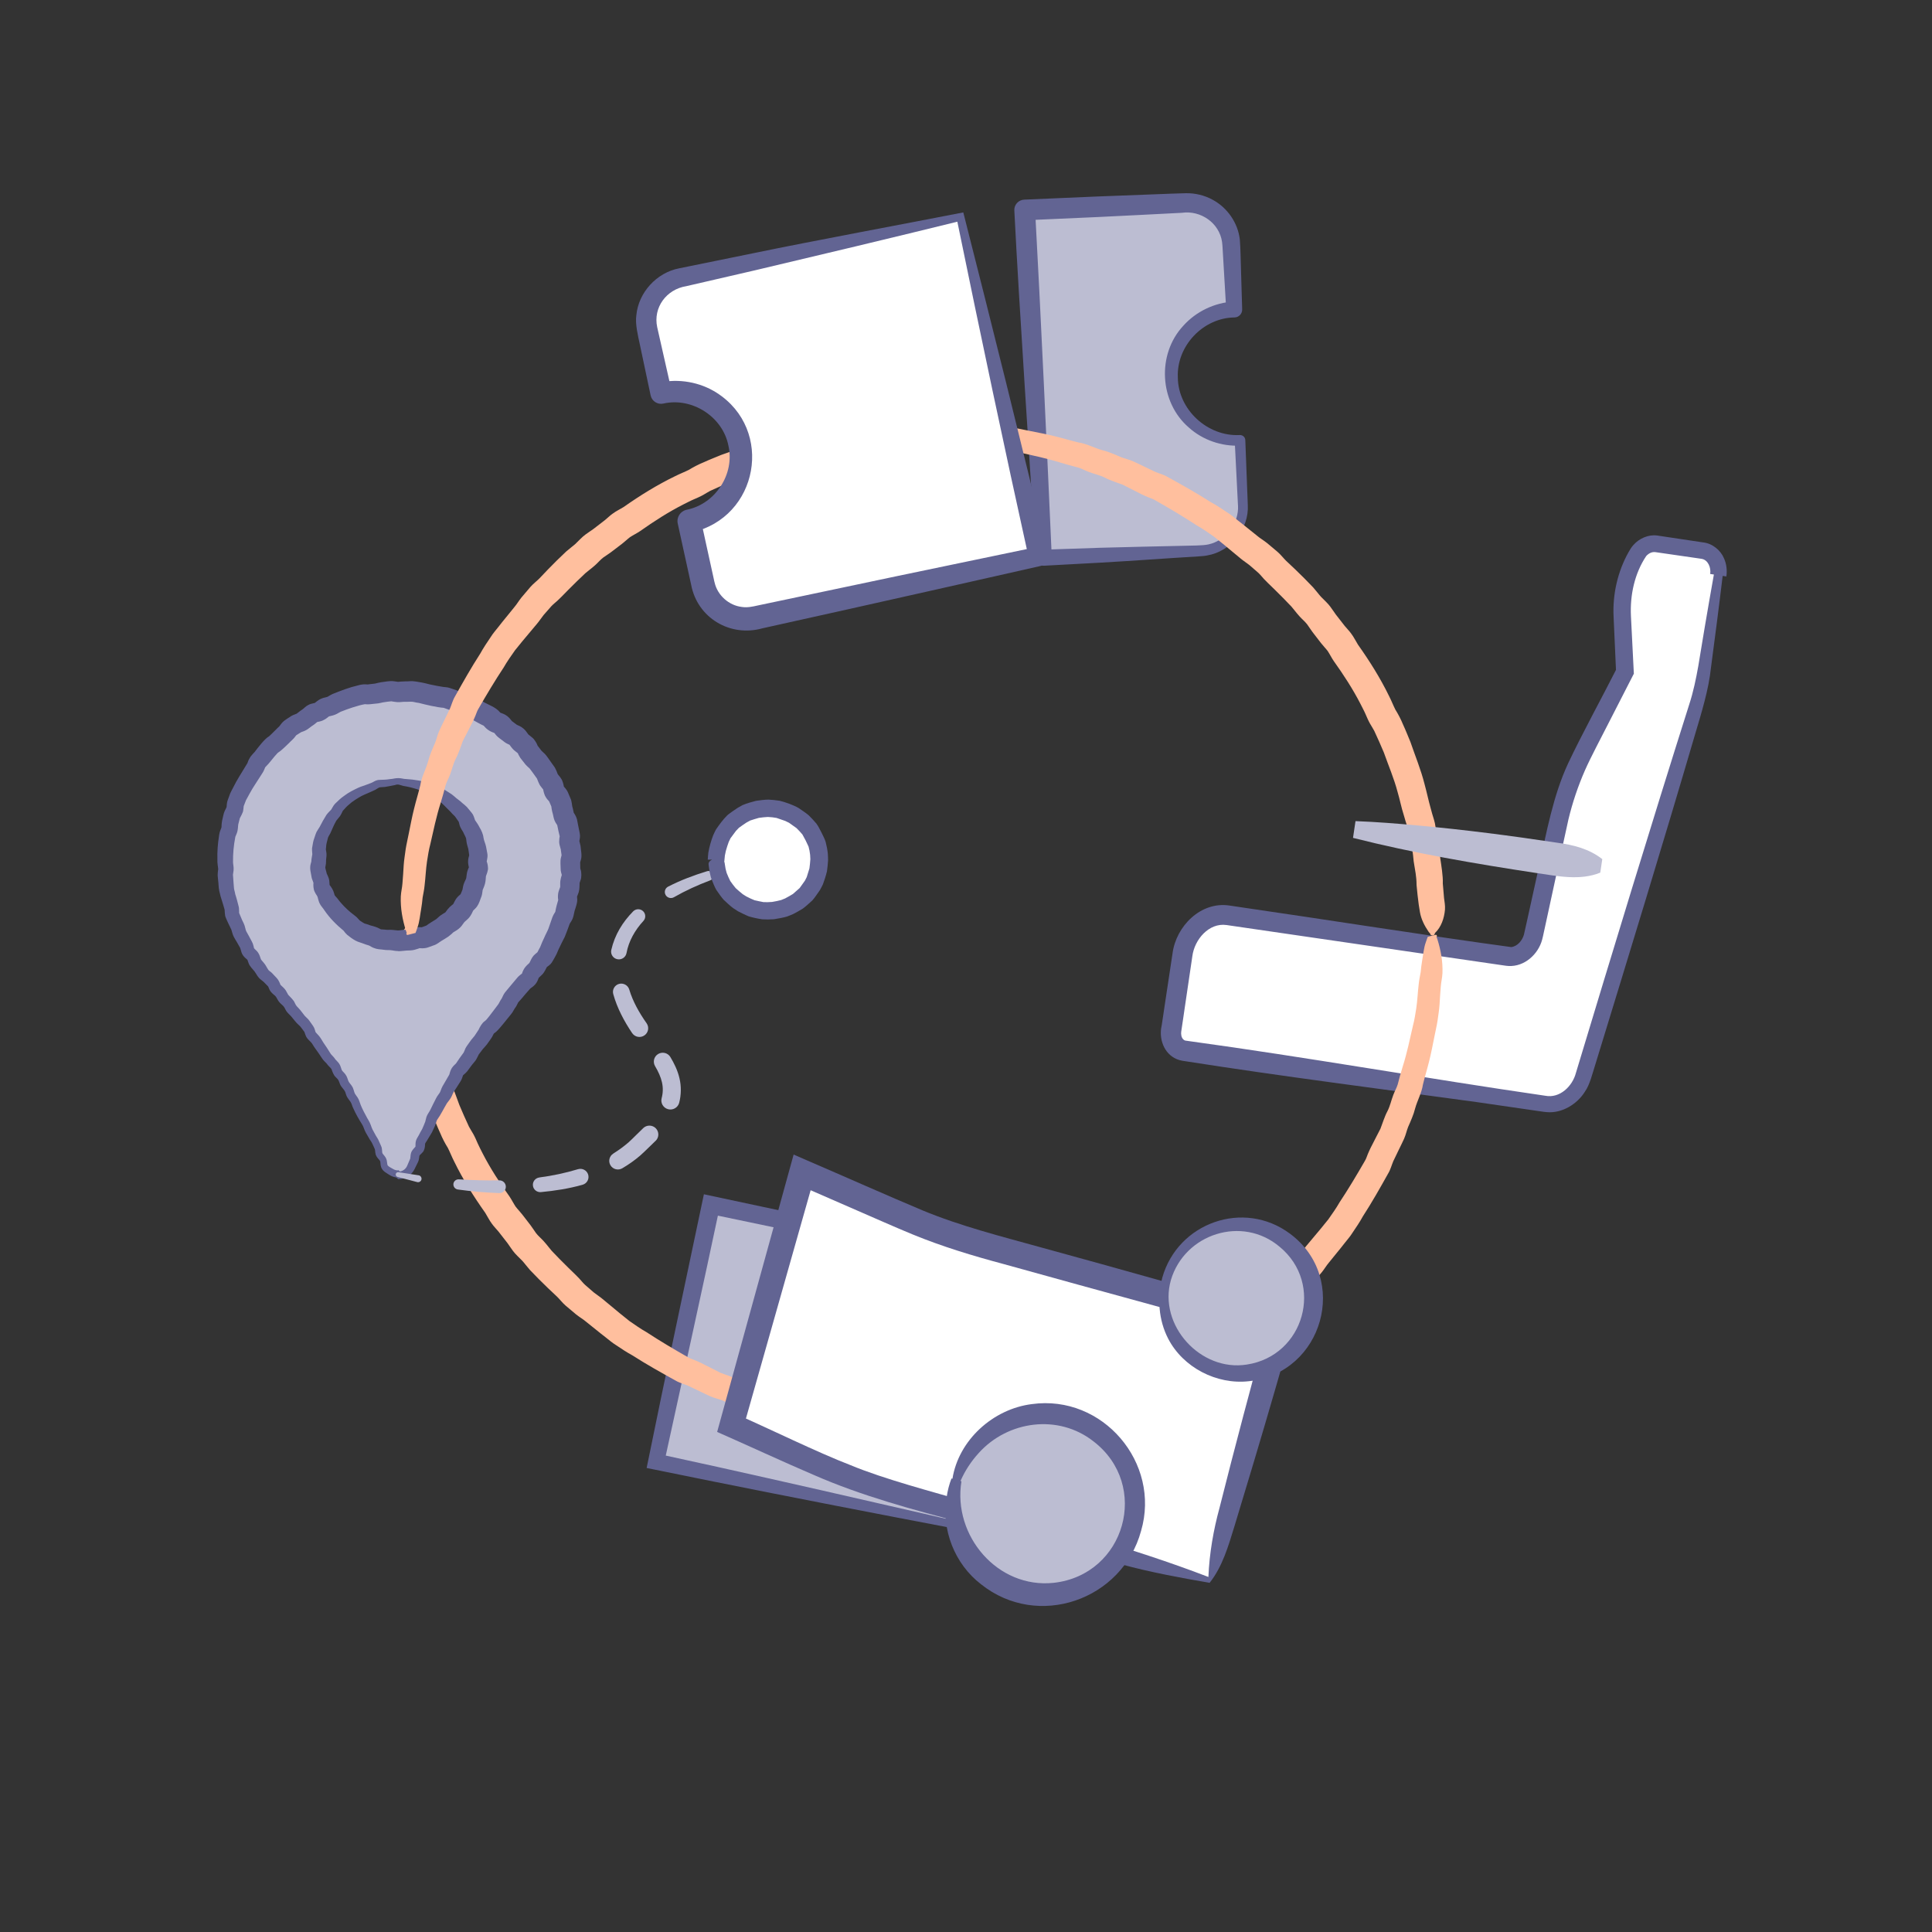 <svg width="320" height="320" viewBox="0 0 320 320" fill="none" xmlns="http://www.w3.org/2000/svg">
<rect x="0" y="0" width="320" height="320" fill="#333333" stroke="none"/>
<path d="M205.861 83.665L205.385 72.933C199.37 73.198 194.278 68.564 194.012 62.581C193.746 56.597 198.404 51.532 204.419 51.267L203.942 40.535C203.766 36.533 200.357 33.433 196.339 33.612L169.717 34.782L172.868 92.378L198.898 91.233C202.92 91.058 206.037 87.667 205.857 83.67L205.861 83.665Z" fill="#BCBDD2"/>
<path d="M205.047 83.704L204.506 72.971L205.424 73.804C202.333 73.966 199.195 72.877 196.894 70.802C192.034 66.608 191.587 58.694 195.979 53.971C198.079 51.609 201.166 50.119 204.364 49.948L203.102 51.323C202.982 49.363 202.681 44.123 202.565 42.218L202.475 40.702C202.458 40.458 202.428 40.287 202.411 40.078C201.96 36.918 198.869 34.795 195.743 35.248C195.125 35.303 182.95 35.884 182.009 35.94L169.799 36.486L171.439 34.684C172.341 51.033 173.474 75.722 174.209 92.301L172.813 91.045L182.185 90.729C186.693 90.605 191.712 90.494 196.25 90.396C197.272 90.349 199.174 90.396 200.161 90.17C203.08 89.529 205.223 86.672 205.055 83.699L205.047 83.704ZM206.674 83.631C206.893 87.607 203.883 91.331 199.942 92.002C199.538 92.091 199.083 92.109 198.671 92.147C193.339 92.463 187.608 92.894 182.293 93.193L172.929 93.701C172.204 93.74 171.585 93.193 171.538 92.472V92.446C170.525 75.794 168.829 51.306 168.005 34.868C167.949 33.92 168.692 33.104 169.645 33.066L181.859 32.54L194.073 32.075C194.631 32.049 195.829 32.015 196.383 32.002C197.933 31.968 199.5 32.34 200.852 33.087C203.312 34.407 205.038 36.926 205.356 39.681C205.48 41.095 205.502 43.683 205.562 45.13L205.742 51.208V51.25C205.764 51.964 205.197 52.562 204.48 52.579C199.264 52.634 194.846 57.319 195.086 62.529C195.134 67.846 200.002 72.344 205.356 72.057C205.837 72.04 206.244 72.412 206.262 72.894L206.674 83.631Z" fill="#626493"/>
<path d="M117.74 199.577L108.678 242.099L188.719 258.98L197.781 216.458L117.74 199.577Z" fill="#BCBDD2"/>
<path d="M188.722 258.992C162.859 254.102 134.121 248.682 108.404 243.408L107.104 243.143L107.374 241.832C109.903 229.284 113.943 210.45 116.587 197.809C136.499 202.058 158.257 206.671 178.023 211.091C184.982 212.646 191.95 214.175 198.905 215.772L198.699 216.66C196.046 228.55 191.534 246.999 188.722 258.992ZM188.722 258.992C190.937 246.901 194.569 228.2 196.874 216.276L197.591 217.373C190.898 216.084 184.214 214.73 177.529 213.402C158.214 209.545 136.821 205.108 117.433 201.042L119.215 199.889C116.677 211.958 112.59 230.467 109.989 242.378L108.958 240.803L118.833 242.964C140.848 247.862 166.676 253.85 188.722 258.987V258.992Z" fill="#626493"/>
<path d="M151.314 236.639C151.314 236.639 151.327 236.6 151.301 236.617L151.237 236.643L151.108 236.69C151.022 236.72 150.937 236.754 150.851 236.78C149.099 237.322 147.176 237.681 145.222 237.604C144.402 237.561 143.775 237.382 143.024 237.331C142.29 237.284 140.702 237.143 140.01 237.126C139.139 237.07 138.147 236.903 137.293 236.792C136.554 236.681 135.468 236.425 134.725 236.289C133.463 236.037 131.84 235.729 130.625 235.422C129.342 235.114 127.981 234.696 126.693 234.388C125.336 234.196 123.988 233.444 122.7 233.098C121.708 232.863 120.536 232.342 119.635 231.949C119.021 231.706 118.373 231.586 117.66 231.279C116.385 230.702 115.178 230.07 113.929 229.502C113.384 229.267 112.508 229.037 111.928 228.682C109.507 227.346 107.086 225.992 104.759 224.501C103.87 224.023 102.848 223.348 102.011 222.78C101.462 222.451 100.77 221.862 100.268 221.469C99.332 220.764 97.989 219.628 97.052 218.902C96.503 218.441 96.044 218.206 95.417 217.707L93.751 216.306L93.652 216.22C93.193 215.827 92.643 215.131 92.27 214.773L90.767 213.355C89.999 212.633 88.501 211.125 87.784 210.357C87.221 209.72 86.813 209.152 86.504 208.823C86.075 208.371 85.358 207.739 84.95 207.171C84.564 206.662 84.362 206.308 84.053 205.894C83.817 205.608 82.812 204.296 82.572 203.993C82.318 203.681 81.73 203.066 81.49 202.712C81.047 202.131 80.708 201.414 80.374 200.888C78.454 198.181 76.677 195.358 75.226 192.377C74.865 191.689 74.517 190.788 74.183 190.135C73.74 189.434 73.255 188.512 72.916 187.675C72.483 186.744 72.088 185.727 71.688 184.779C70.898 182.473 69.954 180.192 69.357 177.826C68.988 176.502 68.7 175.08 68.327 173.769C68.211 173.304 67.94 172.373 67.79 171.916C67.558 171.228 67.46 170.203 67.395 169.545C67.253 168.559 66.88 167.508 66.82 166.483L66.743 165.484C66.588 164.421 66.266 162.55 66.326 161.35L66.154 159.338L66.12 158.928C66.043 158.313 65.918 157.694 65.966 157.002C66.09 155.58 66.579 154.111 67.635 153.116C67.635 152.894 67.816 152.714 68.039 152.714C68.262 152.714 68.443 152.894 68.443 153.116C68.494 153.107 68.511 153.133 68.528 153.154L68.584 153.223L68.692 153.359C69.37 154.359 69.902 155.409 70.108 156.567C70.19 157.054 70.229 157.301 70.314 157.861C70.46 158.881 70.572 160.052 70.671 161.072C70.679 162.601 70.907 163.391 71.152 165.023L71.255 166.052C71.289 166.351 71.319 166.535 71.379 166.787C71.508 167.278 71.667 167.846 71.766 168.324C71.929 169.042 71.924 169.913 72.156 170.613C72.332 171.113 72.65 172.146 72.787 172.663C73.2 173.923 73.436 175.226 73.814 176.485C74.397 178.715 75.32 180.854 76.089 183.028C76.583 184.207 77.136 185.458 77.677 186.611C77.793 186.842 78.192 187.487 78.373 187.799C78.656 188.29 78.927 188.935 79.128 189.396C79.309 189.831 79.734 190.613 79.944 191.049C81.228 193.547 82.765 195.904 84.396 198.189C84.718 198.659 85.087 199.385 85.397 199.846C85.641 200.179 86.251 200.824 86.504 201.162C86.783 201.52 87.307 202.208 87.595 202.575C87.994 203.062 88.475 203.818 88.801 204.267C89.196 204.766 89.557 205.031 90.055 205.578C90.669 206.257 91.042 206.803 91.385 207.183C92.055 207.901 93.438 209.306 94.146 209.989C94.678 210.506 96.001 211.757 96.404 212.287C96.542 212.436 96.761 212.701 96.919 212.825L98.362 214.076C98.731 214.371 99.388 214.802 99.813 215.161C100.599 215.798 101.934 216.912 102.702 217.557C103.136 217.882 103.814 218.471 104.244 218.796C105.115 219.398 106.133 220.119 107.064 220.636C109.305 222.11 111.624 223.472 113.955 224.805C114.174 224.937 114.367 225.022 114.633 225.121C115.153 225.296 116.114 225.727 116.672 226.03C117.505 226.427 118.557 227.004 119.339 227.384C120.171 227.704 121.404 228.076 122.232 228.524C123.181 229.003 123.954 229.118 124.988 229.511C125.692 229.78 126.075 230.032 126.714 230.228C127.599 230.455 128.758 230.758 129.659 231.044C131.858 231.74 134.27 232.236 136.52 232.744C137.374 232.974 138.512 233.154 139.392 233.286C140.659 233.474 142.11 233.53 143.372 233.683C144.02 233.735 144.819 233.914 145.394 234.008L146.347 234.11C146.678 234.153 147.013 234.2 147.343 234.26C148.09 234.405 149.438 234.516 150.344 234.849L150.851 235.02C150.937 235.046 151.018 235.084 151.104 235.114L151.233 235.165L151.297 235.191C151.323 235.191 151.306 235.242 151.31 235.268L151.619 236.468C151.671 236.639 151.435 236.775 151.31 236.643L151.314 236.639Z" fill="#FFBF9E"/>
<path d="M153.984 71.028C153.984 71.028 153.971 71.067 153.997 71.049L154.061 71.024L154.19 70.977C154.276 70.947 154.362 70.913 154.448 70.887C156.199 70.345 158.123 69.986 160.076 70.063C160.896 70.106 161.523 70.285 162.274 70.336C163.008 70.383 164.597 70.524 165.288 70.541C166.159 70.597 167.151 70.763 168.006 70.874C168.744 70.985 169.83 71.242 170.573 71.378C171.835 71.63 173.458 71.938 174.673 72.245C175.957 72.553 177.317 72.971 178.605 73.279C179.962 73.471 181.31 74.223 182.598 74.569C183.59 74.803 184.762 75.325 185.663 75.717C186.277 75.961 186.926 76.08 187.638 76.388C188.913 76.965 190.12 77.597 191.369 78.165C191.914 78.399 192.79 78.63 193.37 78.984C195.787 80.321 198.212 81.675 200.539 83.166C201.428 83.644 202.45 84.319 203.287 84.887C203.837 85.216 204.528 85.805 205.03 86.198C205.966 86.903 207.31 88.038 208.246 88.764C208.795 89.226 209.255 89.461 209.881 89.96L211.547 91.361L211.646 91.447C212.105 91.84 212.655 92.536 213.028 92.894L214.531 94.312C215.299 95.034 216.798 96.541 217.515 97.31C218.077 97.947 218.485 98.515 218.794 98.844C219.223 99.296 219.94 99.928 220.348 100.496C220.735 101.004 220.936 101.359 221.246 101.773C221.482 102.059 222.486 103.37 222.727 103.674C222.98 103.985 223.568 104.6 223.809 104.955C224.251 105.536 224.59 106.253 224.925 106.778C226.844 109.486 228.621 112.309 230.072 115.29C230.433 115.978 230.781 116.879 231.116 117.532C231.558 118.233 232.043 119.155 232.382 119.992C232.816 120.923 233.211 121.94 233.61 122.888C234.4 125.194 235.344 127.474 235.941 129.84C236.31 131.164 236.598 132.587 236.972 133.898C237.087 134.363 237.358 135.294 237.508 135.751C237.74 136.439 237.839 137.464 237.903 138.121C238.045 139.108 238.418 140.159 238.478 141.184L238.556 142.183C238.71 143.246 239.032 145.117 238.972 146.317L239.144 148.328L239.178 148.738C239.255 149.353 239.38 149.973 239.333 150.665C239.208 152.087 238.719 153.556 237.663 154.551C237.663 154.773 237.482 154.952 237.259 154.952C237.036 154.952 236.856 154.773 236.856 154.551C236.804 154.559 236.787 154.534 236.77 154.513L236.714 154.444L236.607 154.308C235.928 153.308 235.396 152.258 235.19 151.1C235.108 150.613 235.07 150.366 234.984 149.806C234.838 148.785 234.726 147.615 234.627 146.595C234.619 145.066 234.391 144.276 234.147 142.644L234.044 141.615C234.009 141.316 233.979 141.132 233.919 140.88C233.79 140.389 233.631 139.821 233.533 139.343C233.37 138.625 233.374 137.754 233.142 137.054C232.966 136.554 232.648 135.521 232.511 135.004C232.099 133.744 231.863 132.441 231.485 131.181C230.901 128.952 229.978 126.813 229.209 124.639C228.716 123.46 228.162 122.209 227.621 121.056C227.505 120.825 227.106 120.18 226.925 119.868C226.642 119.377 226.372 118.732 226.17 118.271C225.99 117.835 225.564 117.054 225.354 116.618C224.07 114.12 222.533 111.762 220.902 109.478C220.58 109.008 220.211 108.282 219.902 107.821C219.657 107.487 219.047 106.843 218.794 106.505C218.515 106.146 217.991 105.459 217.704 105.092C217.304 104.605 216.824 103.849 216.497 103.4C216.102 102.901 215.742 102.636 215.244 102.089C214.63 101.41 214.256 100.864 213.913 100.483C213.243 99.766 211.861 98.361 211.152 97.677C210.62 97.161 209.298 95.909 208.894 95.38C208.757 95.23 208.538 94.966 208.379 94.842L206.936 93.591C206.567 93.296 205.91 92.864 205.485 92.506C204.7 91.869 203.364 90.755 202.596 90.11C202.162 89.785 201.484 89.196 201.055 88.871C200.183 88.269 199.166 87.547 198.234 87.031C195.993 85.557 193.675 84.195 191.343 82.862C191.124 82.73 190.931 82.645 190.665 82.546C190.146 82.371 189.184 81.94 188.626 81.637C187.793 81.24 186.741 80.663 185.96 80.283C185.127 79.963 183.895 79.591 183.066 79.143C182.117 78.664 181.344 78.549 180.31 78.156C179.606 77.887 179.224 77.635 178.584 77.439C177.7 77.212 176.54 76.909 175.639 76.623C173.441 75.927 171.028 75.431 168.778 74.923C167.924 74.692 166.786 74.513 165.906 74.381C164.64 74.193 163.189 74.137 161.926 73.984C161.278 73.932 160.48 73.753 159.904 73.659L158.951 73.556C158.621 73.514 158.286 73.467 157.955 73.411C157.208 73.266 155.86 73.155 154.954 72.822L154.448 72.651C154.362 72.625 154.28 72.587 154.194 72.557L154.066 72.506L154.001 72.48C153.975 72.48 153.993 72.429 153.988 72.403L153.679 71.203C153.628 71.032 153.864 70.896 153.988 71.028H153.984Z" fill="#FFBF9E"/>
<path d="M69.594 114.735C69.186 114.688 68.791 114.568 68.387 114.534C67.984 114.5 67.567 114.568 67.168 114.551C66.769 114.534 66.352 114.619 65.953 114.619C65.549 114.619 65.142 114.47 64.734 114.487C64.326 114.504 63.931 114.598 63.523 114.632C63.115 114.666 62.733 114.824 62.33 114.871C61.96 114.923 61.591 114.931 61.23 114.995C60.87 115.059 60.462 114.935 60.101 115.012C59.741 115.089 59.376 115.187 59.02 115.277C58.663 115.367 58.307 115.499 57.955 115.602C57.603 115.704 57.251 115.849 56.903 115.965C56.555 116.08 56.212 116.247 55.868 116.375C55.525 116.503 55.22 116.751 54.881 116.896C54.542 117.041 54.142 117.054 53.808 117.208C53.473 117.361 53.215 117.682 52.889 117.848C52.563 118.015 52.129 117.993 51.807 118.173C51.485 118.352 51.236 118.664 50.923 118.856C50.609 119.048 50.334 119.304 50.03 119.509C49.725 119.714 49.304 119.761 49.004 119.975C48.703 120.189 48.364 120.359 48.072 120.59C47.78 120.821 47.617 121.201 47.333 121.44C47.05 121.679 46.814 121.965 46.544 122.213C46.273 122.461 46.007 122.713 45.745 122.973C45.483 123.234 45.127 123.4 44.873 123.669C44.62 123.938 44.384 124.224 44.144 124.502C43.903 124.78 43.693 125.087 43.465 125.377C43.238 125.668 42.941 125.907 42.722 126.206C42.504 126.505 42.444 126.911 42.237 127.214C42.031 127.517 41.847 127.833 41.654 128.149C41.46 128.465 41.246 128.76 41.065 129.08C40.885 129.4 40.662 129.695 40.494 130.024C40.327 130.353 40.121 130.66 39.966 130.993C39.812 131.327 39.593 131.634 39.447 131.976C39.301 132.317 39.189 132.668 39.06 133.014C38.932 133.359 38.992 133.769 38.876 134.12C38.76 134.47 38.511 134.777 38.408 135.128C38.305 135.478 38.24 135.845 38.15 136.204C38.06 136.563 38.107 136.947 38.03 137.306C37.953 137.664 37.73 137.997 37.669 138.36C37.609 138.724 37.545 139.087 37.498 139.454C37.45 139.821 37.399 140.184 37.369 140.551C37.339 140.919 37.343 141.29 37.326 141.658C37.309 142.025 37.326 142.392 37.326 142.764C37.326 143.135 37.429 143.494 37.442 143.865C37.455 144.237 37.317 144.604 37.339 144.976C37.36 145.347 37.395 145.71 37.438 146.078C37.48 146.445 37.476 146.817 37.528 147.18C37.579 147.543 37.695 147.897 37.764 148.26C37.833 148.623 38.004 148.96 38.086 149.319C38.167 149.678 38.283 150.024 38.378 150.383C38.472 150.741 38.378 151.147 38.485 151.502C38.593 151.856 38.799 152.172 38.923 152.522C39.048 152.872 39.258 153.18 39.391 153.526C39.524 153.872 39.567 154.248 39.717 154.585C39.868 154.922 40.095 155.221 40.254 155.554C40.413 155.888 40.615 156.191 40.791 156.52C40.967 156.849 40.958 157.267 41.143 157.587C41.327 157.908 41.709 158.104 41.907 158.42C42.104 158.736 42.134 159.146 42.345 159.454C42.555 159.761 42.83 160.013 43.049 160.312C43.268 160.611 43.418 160.961 43.646 161.252C43.873 161.542 44.242 161.717 44.483 161.999C44.706 162.264 44.981 162.494 45.204 162.759C45.427 163.024 45.474 163.438 45.698 163.707C45.921 163.976 46.239 164.169 46.458 164.442C46.677 164.715 46.788 165.07 46.999 165.343C47.222 165.638 47.548 165.847 47.763 166.129C47.977 166.411 48.102 166.791 48.321 167.073C48.54 167.355 48.84 167.598 49.059 167.88C49.278 168.162 49.523 168.448 49.738 168.734C49.952 169.02 50.287 169.238 50.506 169.52C50.725 169.802 50.931 170.118 51.146 170.404C51.361 170.69 51.369 171.151 51.584 171.437C51.798 171.723 52.108 171.958 52.318 172.249C52.528 172.539 52.696 172.872 52.906 173.163C53.116 173.453 53.322 173.761 53.529 174.055C53.735 174.35 53.906 174.675 54.112 174.969C54.319 175.264 54.632 175.495 54.834 175.793C55.035 176.092 55.357 176.315 55.555 176.622C55.752 176.93 55.782 177.331 55.976 177.643C56.169 177.954 56.499 178.168 56.688 178.48C56.877 178.792 56.933 179.172 57.118 179.488C57.302 179.804 57.581 180.051 57.762 180.372C57.942 180.692 57.968 181.076 58.144 181.401C58.32 181.726 58.582 181.978 58.753 182.306C58.925 182.635 58.985 182.994 59.153 183.323C59.32 183.652 59.44 183.981 59.603 184.309C59.767 184.638 59.977 184.924 60.14 185.257C60.303 185.591 60.526 185.868 60.685 186.201C60.844 186.534 60.934 186.876 61.093 187.213C61.252 187.551 61.467 187.828 61.621 188.166C61.776 188.503 62.025 188.772 62.179 189.11C62.334 189.447 62.476 189.767 62.626 190.105C62.776 190.442 62.677 190.865 62.828 191.202C62.978 191.54 63.321 191.775 63.472 192.112C63.622 192.449 63.549 192.864 63.695 193.201C63.888 193.649 64.382 193.837 64.738 194.068C65.12 194.32 65.502 194.452 65.949 194.457C65.953 194.457 65.953 194.7 65.962 194.7C66.408 194.7 66.928 194.529 67.31 194.277C67.666 194.047 67.962 193.628 68.156 193.175C68.301 192.838 68.469 192.513 68.611 192.185C68.752 191.856 68.688 191.42 68.829 191.091C68.971 190.762 69.383 190.536 69.529 190.207C69.675 189.878 69.551 189.417 69.697 189.093C69.843 188.768 70.092 188.465 70.238 188.144C70.384 187.824 70.633 187.521 70.783 187.196C70.933 186.872 71.066 186.522 71.221 186.201C71.375 185.881 71.401 185.475 71.556 185.155C71.71 184.835 71.972 184.54 72.131 184.224C72.29 183.908 72.466 183.571 72.629 183.254C72.792 182.938 72.981 182.614 73.148 182.298C73.316 181.982 73.603 181.708 73.771 181.397C73.938 181.085 74.041 180.713 74.218 180.402C74.394 180.09 74.612 179.787 74.793 179.479C74.973 179.172 75.166 178.856 75.351 178.548C75.535 178.241 75.57 177.826 75.759 177.523C75.948 177.22 76.321 177.015 76.514 176.716C76.707 176.417 76.939 176.131 77.141 175.828C77.343 175.524 77.596 175.26 77.802 174.965C78.008 174.67 78.081 174.282 78.292 173.983C78.502 173.684 78.721 173.402 78.936 173.107C79.15 172.813 79.416 172.565 79.635 172.27C79.854 171.975 80.031 171.668 80.249 171.373C80.468 171.079 80.567 170.716 80.79 170.421C81.014 170.126 81.374 169.96 81.597 169.669C81.821 169.379 82.065 169.123 82.293 168.832C82.52 168.542 82.735 168.264 82.963 167.974C83.19 167.683 83.409 167.41 83.632 167.12C83.856 166.829 83.976 166.475 84.199 166.184C84.422 165.894 84.508 165.514 84.731 165.219C84.942 164.942 85.2 164.694 85.414 164.421C85.629 164.147 85.861 163.882 86.084 163.613C86.307 163.344 86.547 163.092 86.771 162.823C86.994 162.554 87.355 162.4 87.578 162.131C87.818 161.85 87.853 161.401 88.08 161.115C88.308 160.829 88.638 160.611 88.857 160.316C89.076 160.022 89.184 159.646 89.39 159.343C89.596 159.039 90.021 158.869 90.218 158.561C90.416 158.254 90.57 157.903 90.751 157.587C90.931 157.271 91.025 156.891 91.197 156.567C91.369 156.242 91.506 155.896 91.665 155.567C91.824 155.238 92.008 154.914 92.159 154.576C92.309 154.239 92.403 153.88 92.537 153.539C92.67 153.197 92.786 152.847 92.906 152.501C93.026 152.155 93.322 151.86 93.43 151.51C93.537 151.16 93.576 150.78 93.67 150.425C93.764 150.071 93.91 149.721 93.992 149.362C94.073 149.003 93.928 148.597 93.992 148.234C94.056 147.871 94.288 147.538 94.34 147.175C94.391 146.812 94.348 146.432 94.387 146.069C94.426 145.706 94.64 145.347 94.662 144.984C94.683 144.621 94.456 144.237 94.464 143.87C94.473 143.502 94.443 143.139 94.438 142.772C94.434 142.405 94.662 142.029 94.644 141.662C94.627 141.294 94.55 140.927 94.52 140.56C94.49 140.193 94.318 139.842 94.271 139.475C94.224 139.108 94.421 138.706 94.361 138.343C94.301 137.98 94.194 137.622 94.121 137.259C94.048 136.896 93.996 136.524 93.91 136.17C93.825 135.815 93.49 135.516 93.387 135.166C93.284 134.816 93.245 134.44 93.129 134.09C93.013 133.74 93.047 133.334 92.919 132.988C92.79 132.642 92.627 132.305 92.481 131.967C92.335 131.63 91.961 131.391 91.807 131.058C91.652 130.724 91.669 130.306 91.502 129.977C91.335 129.648 91.025 129.396 90.845 129.076C90.665 128.756 90.596 128.367 90.403 128.055C90.21 127.743 89.974 127.453 89.767 127.146C89.561 126.838 89.329 126.552 89.111 126.253C88.892 125.954 88.552 125.753 88.321 125.467C88.089 125.181 87.887 124.878 87.642 124.596C87.398 124.314 87.338 123.878 87.088 123.609C86.84 123.34 86.496 123.152 86.234 122.892C85.972 122.631 85.805 122.273 85.53 122.021C85.255 121.769 84.822 121.705 84.538 121.465C84.255 121.226 83.946 121.03 83.654 120.803C83.362 120.577 83.19 120.197 82.89 119.979C82.589 119.761 82.177 119.71 81.868 119.505C81.559 119.3 81.361 118.933 81.044 118.736C80.726 118.54 80.374 118.416 80.052 118.233C79.73 118.049 79.412 117.865 79.082 117.699C78.751 117.532 78.438 117.327 78.103 117.173C77.768 117.02 77.442 116.827 77.103 116.687C76.763 116.546 76.347 116.588 75.999 116.46C75.651 116.332 75.351 116.076 74.999 115.96C74.647 115.845 74.303 115.696 73.947 115.593C73.591 115.491 73.2 115.525 72.839 115.435C72.479 115.345 72.109 115.32 71.745 115.243C71.38 115.166 71.028 115.068 70.663 115C70.298 114.931 69.95 114.79 69.581 114.739L69.594 114.735ZM65.949 155.815C65.579 155.815 65.228 155.721 64.867 155.691C64.506 155.661 64.133 155.712 63.776 155.653C63.42 155.593 63.038 155.614 62.686 155.525C62.334 155.435 62.029 155.179 61.686 155.059C61.342 154.939 60.977 154.875 60.647 154.73C60.316 154.585 59.93 154.529 59.608 154.359C59.286 154.188 58.994 153.953 58.689 153.756C58.384 153.56 58.208 153.188 57.92 152.966C57.633 152.744 57.354 152.527 57.088 152.283C56.821 152.04 56.542 151.813 56.293 151.549C56.044 151.284 55.787 151.032 55.563 150.746C55.34 150.459 55.096 150.195 54.894 149.887C54.692 149.58 54.4 149.332 54.224 149.012C54.048 148.691 54.018 148.303 53.872 147.97C53.726 147.637 53.425 147.359 53.31 147.017C53.194 146.676 53.301 146.261 53.211 145.911C53.121 145.561 52.906 145.236 52.846 144.878C52.786 144.519 52.67 144.164 52.64 143.797C52.61 143.43 52.794 143.067 52.794 142.7C52.794 142.332 52.88 141.982 52.91 141.623C52.94 141.265 52.794 140.88 52.85 140.521C52.906 140.163 52.928 139.787 53.018 139.437C53.108 139.087 53.215 138.728 53.335 138.386C53.456 138.044 53.722 137.75 53.868 137.421C54.014 137.092 54.164 136.759 54.336 136.439C54.507 136.118 54.666 135.79 54.868 135.486C55.07 135.183 55.349 134.94 55.576 134.653C55.804 134.367 55.898 133.97 56.143 133.705C56.388 133.441 56.641 133.163 56.912 132.92C57.182 132.676 57.487 132.458 57.775 132.236C58.062 132.014 58.397 131.843 58.702 131.647C59.007 131.45 59.346 131.301 59.668 131.13C59.99 130.959 60.346 130.87 60.681 130.72C61.016 130.571 61.338 130.421 61.686 130.306C62.033 130.191 62.325 129.9 62.682 129.81C63.038 129.721 63.424 129.789 63.785 129.729C64.146 129.67 64.502 129.597 64.867 129.567C65.232 129.537 65.592 129.396 65.962 129.396C66.331 129.396 66.692 129.571 67.052 129.601C67.413 129.631 67.778 129.687 68.134 129.742C68.49 129.798 68.847 129.887 69.199 129.977C69.551 130.067 69.911 130.139 70.255 130.255C70.598 130.37 70.955 130.477 71.285 130.622C71.616 130.767 71.998 130.84 72.32 131.011C72.642 131.181 72.878 131.506 73.183 131.702C73.488 131.899 73.784 132.112 74.072 132.334C74.359 132.557 74.604 132.826 74.87 133.073C75.136 133.321 75.432 133.535 75.681 133.799C75.93 134.064 76.244 134.278 76.467 134.564C76.69 134.85 76.931 135.136 77.133 135.439C77.334 135.743 77.343 136.161 77.515 136.477C77.686 136.793 77.931 137.075 78.077 137.408C78.223 137.741 78.442 138.049 78.558 138.39C78.674 138.732 78.678 139.112 78.768 139.467C78.858 139.821 79.013 140.154 79.073 140.517C79.133 140.88 79.219 141.235 79.245 141.598C79.271 141.961 79.082 142.328 79.082 142.691C79.082 143.054 79.288 143.43 79.262 143.789C79.236 144.147 78.987 144.489 78.927 144.843C78.867 145.198 78.871 145.569 78.781 145.92C78.691 146.27 78.498 146.59 78.382 146.932C78.266 147.274 78.296 147.675 78.15 148.008C78.004 148.341 77.897 148.704 77.725 149.02C77.553 149.336 77.171 149.537 76.969 149.84C76.768 150.143 76.665 150.515 76.441 150.801C76.218 151.087 75.883 151.279 75.638 151.549C75.394 151.818 75.226 152.164 74.96 152.407C74.694 152.65 74.329 152.787 74.041 153.009C73.754 153.231 73.513 153.517 73.209 153.718C72.904 153.919 72.599 154.12 72.277 154.295C71.955 154.47 71.68 154.747 71.345 154.897C71.01 155.046 70.654 155.157 70.306 155.277C69.959 155.396 69.538 155.238 69.181 155.324C68.825 155.409 68.503 155.589 68.138 155.648C67.773 155.708 67.417 155.687 67.052 155.717C66.687 155.747 66.335 155.815 65.966 155.815H65.949Z" fill="#BCBDD2"/>
<path d="M69.371 116.426C68.761 116.366 68.508 116.204 68.014 116.221C67.739 116.221 67.349 116.259 67.078 116.238C66.855 116.217 66.155 116.332 65.799 116.294C65.378 116.255 65.159 116.217 64.807 116.157C64.653 116.161 63.579 116.294 63.395 116.341C63.201 116.396 62.862 116.464 62.617 116.503C62.295 116.55 61.785 116.58 61.587 116.61C61.257 116.665 60.698 116.674 60.437 116.635C59.389 116.81 57.65 117.395 56.422 117.891C56.367 117.904 56.16 118.049 55.766 118.254C55.409 118.446 54.8 118.596 54.478 118.66C54.516 118.643 54.529 118.625 54.465 118.672C54.336 118.749 54.078 119.057 53.422 119.351C52.992 119.518 52.825 119.522 52.498 119.595C52.653 119.522 52.584 119.531 52.365 119.732C52.211 119.877 51.837 120.15 51.597 120.3C51.348 120.475 51.069 120.722 50.807 120.872C50.395 121.107 50.21 121.145 49.875 121.273C49.862 121.278 49.875 121.273 49.901 121.256C49.734 121.376 49.158 121.726 49.055 121.79C49.072 121.773 49.064 121.777 49.055 121.79C48.982 121.846 48.836 122.162 48.347 122.606C48.222 122.708 48.076 122.862 47.845 123.097C47.351 123.558 47.003 123.925 46.462 124.37C46.136 124.604 45.968 124.72 45.99 124.711C45.316 125.403 44.625 126.415 43.929 127.086C43.964 127.005 43.895 127.15 43.74 127.534C43.68 127.688 43.569 127.884 43.465 128.042L43.41 128.128L43.199 128.461C42.791 129.119 42.173 130.024 41.8 130.643C41.662 130.891 41.448 131.267 41.306 131.51C41.164 131.805 40.838 132.352 40.752 132.522L40.473 133.24L40.4 133.424L40.366 133.518C40.379 133.462 40.357 133.53 40.349 133.658C40.336 133.774 40.327 133.953 40.284 134.192C40.297 134.53 39.773 135.409 39.722 135.529C39.657 135.76 39.524 136.34 39.46 136.563C39.417 136.947 39.404 137.545 39.245 137.951C39.091 138.365 38.979 138.578 38.979 138.604C38.709 139.988 38.576 141.406 38.597 142.815C38.606 143.229 38.734 143.511 38.687 144.164C38.64 144.596 38.576 144.839 38.584 144.899C38.584 144.908 38.584 144.908 38.584 144.912L38.593 145.006L38.61 145.202C38.67 145.796 38.687 146.586 38.756 147.133C38.773 147.346 38.919 147.773 38.962 148.098C39.044 148.41 39.181 148.73 39.258 149.093C39.323 149.375 39.443 149.772 39.507 150.054L39.546 150.208C39.559 150.276 39.572 150.34 39.58 150.404C39.627 150.887 39.593 151.151 39.606 151.19C39.606 151.203 39.597 151.16 39.606 151.211C39.765 151.596 39.937 151.98 40.108 152.407C40.203 152.612 40.374 152.902 40.512 153.308C40.739 154.034 40.623 154.026 40.997 154.623C41.126 154.816 41.302 155.204 41.431 155.426C41.564 155.674 41.744 155.982 41.851 156.238C42.023 156.708 42.04 156.989 42.079 157.058C42.208 157.241 42.512 157.438 42.727 157.754C42.998 158.155 43.071 158.476 43.208 158.869C43.294 159.039 43.478 159.202 43.697 159.484C44.002 159.812 44.212 160.316 44.457 160.658C44.612 160.859 44.908 160.957 45.256 161.384C45.372 161.525 45.561 161.704 45.792 161.952C46.102 162.242 46.351 162.81 46.458 163.122C46.715 163.383 47.128 163.699 47.347 164.066C47.561 164.416 47.66 164.668 47.737 164.771C48.008 165.087 48.656 165.633 48.841 166.146C49.072 166.693 49.309 166.778 49.738 167.303C49.884 167.5 50.339 168.072 50.481 168.26C50.678 168.491 51.034 168.76 51.232 169.05L51.352 169.221L51.833 169.9C52.099 170.276 52.151 170.588 52.275 170.963C52.425 171.138 52.649 171.378 52.855 171.604C53.138 171.941 53.379 172.411 53.576 172.706C53.945 173.227 54.387 173.91 54.718 174.453L54.774 174.542L54.808 174.589C54.83 174.619 54.86 174.658 54.898 174.696L55.177 174.991C55.285 175.11 55.418 175.26 55.504 175.401C55.577 175.542 56.019 175.913 56.186 176.195C56.405 176.502 56.491 176.947 56.607 177.237C56.792 177.553 57.079 177.677 57.363 178.185C57.56 178.557 57.616 178.851 57.693 179.031C57.843 179.377 58.127 179.607 58.333 179.962C58.543 180.261 58.663 180.923 58.779 181.132C58.87 181.294 59.046 181.504 59.234 181.79C59.483 182.144 59.587 182.644 59.741 183.011C60.05 183.771 60.428 184.463 60.823 185.189L61.029 185.535C61.334 185.988 61.484 186.641 61.703 187.085C61.862 187.359 62.102 187.799 62.278 188.14L62.497 188.486C62.575 188.61 62.669 188.781 62.729 188.926L62.897 189.306L63.064 189.686L63.146 189.878C63.304 190.177 63.279 190.835 63.326 190.959C63.334 191.04 63.48 191.211 63.691 191.463C63.789 191.591 63.906 191.749 63.987 191.958C64.064 192.168 64.086 192.347 64.103 192.496C64.142 192.804 64.172 192.983 64.236 193.056C64.361 193.21 64.811 193.466 65.073 193.603C65.339 193.765 65.627 193.863 65.932 193.854C65.743 193.53 67.052 194.726 66.572 194.469V194.534L66.58 194.636C66.58 194.683 66.58 194.64 66.58 194.636C65.344 193.551 66.258 194.333 65.988 194.089C66.627 194.03 67.203 193.684 67.452 193.06L67.598 192.718C67.615 192.667 67.941 191.933 67.945 191.903C68.018 191.488 67.963 191.121 68.207 190.669C68.388 190.37 68.637 190.13 68.8 189.938C68.834 189.878 68.8 189.938 68.813 189.896C68.83 189.601 68.787 189.174 68.946 188.806C69.027 188.58 69.229 188.273 69.349 188.063C69.534 187.709 69.736 187.307 69.933 186.991C70.058 186.744 70.328 186.048 70.435 185.783C70.513 185.539 70.551 185.228 70.641 184.984C70.787 184.549 71.101 184.19 71.285 183.81C71.586 183.182 71.895 182.554 72.217 181.935C72.372 181.593 72.659 181.256 72.835 180.987C73.016 180.662 73.041 180.397 73.299 179.915C73.621 179.385 74.055 178.625 74.359 178.091L74.411 178.002C74.419 177.98 74.411 177.997 74.415 177.984L74.441 177.912C74.501 177.767 74.531 177.412 74.836 176.9C75.166 176.421 75.463 176.238 75.536 176.131C75.922 175.559 76.339 174.927 76.759 174.384C76.879 174.213 76.867 174.132 77.103 173.62C77.18 173.487 77.305 173.257 77.416 173.124C77.626 172.847 77.846 172.497 78.06 172.223C78.202 172.044 78.447 171.771 78.588 171.591C78.747 171.361 79.129 170.793 79.275 170.553C79.464 170.113 79.859 169.417 80.263 169.153C80.486 168.96 80.533 168.952 80.645 168.794C81.13 168.226 81.958 167.086 82.418 166.492C82.667 166.206 82.761 165.838 83.109 165.36C83.263 165.014 83.439 164.638 83.68 164.331C84.354 163.554 85.037 162.67 85.715 161.897C85.925 161.64 86.372 161.316 86.496 161.222C86.432 161.299 86.432 161.329 86.458 161.252C86.531 160.94 86.805 160.389 87.067 160.103C87.436 159.667 87.621 159.62 87.724 159.42C87.887 159.078 88.111 158.561 88.424 158.237C88.634 158.019 88.879 157.835 89.046 157.698C89.034 157.711 88.999 157.75 88.986 157.771C88.974 157.792 88.995 157.754 88.999 157.745L89.368 157.049L89.463 156.874C89.583 156.618 89.66 156.357 89.806 156.033C89.952 155.747 90.193 155.183 90.33 154.888C90.493 154.53 90.828 153.932 90.931 153.547L91.489 151.933C91.747 151.28 91.979 151.104 91.983 150.981C92.069 150.417 92.318 149.511 92.472 149.016C92.451 149.106 92.46 149.127 92.455 149.05C92.382 148.73 92.399 148.102 92.502 147.726C92.597 147.389 92.747 147.039 92.781 146.936C92.816 146.693 92.756 146.377 92.812 145.894C92.855 145.544 92.957 145.189 93.069 144.865C93.086 144.814 93.069 144.797 93.069 144.929C93.069 145.031 93.082 145.019 93.052 144.929C92.996 144.72 92.85 144.254 92.863 143.912C92.855 143.37 92.769 142.597 92.906 142.076C92.966 141.824 93.013 141.692 93.026 141.615C93.026 141.623 93.018 141.692 93.022 141.73C93.018 141.653 93.005 141.555 92.988 141.44L92.927 141.03L92.897 140.782C92.885 140.65 92.889 140.722 92.889 140.697C92.889 140.65 92.79 140.406 92.683 139.941C92.657 139.813 92.636 139.719 92.618 139.492C92.618 139.168 92.653 138.711 92.709 138.514C92.726 138.429 92.709 138.437 92.717 138.578C92.58 138.074 92.404 137.212 92.279 136.592C92.301 136.665 92.314 136.695 92.318 136.708C92.18 136.516 91.841 135.999 91.751 135.606L91.713 135.461L91.652 135.2C91.614 135.038 91.549 134.675 91.485 134.513C91.33 133.928 91.343 133.611 91.317 133.56C91.317 133.547 91.317 133.556 91.322 133.582C91.335 133.611 91.309 133.556 91.3 133.535L91.262 133.445L91.107 133.086L90.953 132.727L90.914 132.638C90.914 132.651 90.944 132.702 90.953 132.715C90.978 132.762 90.991 132.774 90.987 132.77C90.704 132.45 90.54 132.317 90.266 131.792C90.077 131.339 90.008 131.002 89.948 130.69C89.948 130.677 89.948 130.682 89.957 130.716C89.957 130.724 89.974 130.759 89.982 130.767L89.991 130.784C89.836 130.588 89.742 130.498 89.54 130.216C89.313 129.969 88.961 129.02 88.939 128.952C88.57 128.444 88.072 127.722 87.728 127.287C87.694 127.235 87.436 127.064 87.054 126.642C86.891 126.437 86.685 126.18 86.526 125.975L86.192 125.548C85.951 125.164 85.814 124.891 85.728 124.677C85.736 124.694 85.758 124.724 85.809 124.784C85.835 124.814 85.818 124.788 85.805 124.784C85.758 124.72 85.075 124.259 84.865 123.972C84.676 123.742 84.552 123.588 84.397 123.362C84.354 123.298 84.32 123.276 84.38 123.328C84.491 123.421 84.513 123.413 84.444 123.383C84.375 123.349 84.221 123.289 83.993 123.174C83.877 123.114 83.744 123.037 83.594 122.93C83.388 122.755 82.912 122.422 82.705 122.256C82.675 122.243 82.297 121.931 82.164 121.76C82.006 121.577 81.911 121.448 81.86 121.38C81.808 121.312 81.799 121.32 81.877 121.38C81.963 121.44 81.988 121.44 81.92 121.414C81.486 121.265 81.177 121.141 80.735 120.812C80.383 120.526 80.301 120.394 80.087 120.167C80.091 120.171 80.125 120.197 80.164 120.223C79.49 119.919 78.781 119.492 78.266 119.215C77.768 118.916 76.776 118.446 76.515 118.305L76.145 118.254C75.961 118.228 75.656 118.173 75.347 118.049C74.819 117.827 74.57 117.63 74.484 117.6C74.462 117.588 74.462 117.588 74.471 117.592L74.424 117.575L74.329 117.541L73.96 117.408L73.591 117.276L73.496 117.242C73.466 117.233 73.496 117.242 73.492 117.242C73.492 117.242 73.475 117.242 73.449 117.233C72.432 117.178 70.418 116.699 69.375 116.426H69.371ZM69.817 113.039C70.659 113.193 70.882 113.313 71.543 113.432C72.307 113.603 72.586 113.633 73.419 113.778C73.668 113.812 74.166 113.829 74.462 113.94L74.566 113.975L74.982 114.116C75.145 114.171 75.493 114.295 75.652 114.346C75.901 114.41 76.678 114.876 76.622 114.833C76.484 114.799 76.63 114.829 77.086 114.889C77.27 114.927 77.528 114.974 77.73 115.064C78.442 115.388 79.142 115.743 79.829 116.114C80.915 116.785 82.057 117.062 82.817 117.985C82.899 118.079 82.942 118.109 82.899 118.075C82.834 118.023 82.778 118.002 82.838 118.028C83.251 118.207 83.53 118.245 83.989 118.591C84.423 118.924 84.53 119.129 84.8 119.45C84.848 119.488 84.684 119.356 84.882 119.505L85.586 120.035L85.676 120.103C85.676 120.103 85.702 120.124 85.685 120.103L85.65 120.078C85.612 120.052 85.603 120.043 85.608 120.048C86.003 120.244 86.222 120.278 86.689 120.667C87.115 121.021 87.218 121.282 87.501 121.636C87.57 121.705 87.776 121.846 88.145 122.162C88.51 122.426 88.905 123.114 89.025 123.451C89.068 123.554 89.089 123.58 89.038 123.498L89.012 123.464C88.965 123.404 89.072 123.545 89.076 123.55L89.21 123.725L89.703 124.365C89.703 124.365 89.879 124.515 90.236 124.861C90.365 124.985 90.536 125.215 90.656 125.377C91.073 125.946 91.498 126.548 91.897 127.128C92.146 127.581 92.339 128.111 92.361 128.183C92.481 128.397 92.734 128.615 92.936 128.961C93.194 129.298 93.34 129.964 93.4 130.306C93.417 130.396 93.43 130.4 93.391 130.319C93.331 130.195 93.305 130.191 93.361 130.25C93.563 130.455 93.958 130.934 94.091 131.297C94.211 131.591 94.396 132.014 94.516 132.309C94.649 132.475 94.808 133.697 94.774 133.539C94.894 133.876 94.954 134.32 95.044 134.666C95.053 134.692 95.031 134.624 95.027 134.615C94.993 134.534 95.001 134.568 95.061 134.662C95.207 134.867 95.473 135.328 95.564 135.696C95.701 136.353 95.804 137.011 95.954 137.664L95.997 137.878L96.019 137.985C96.135 138.536 96.019 138.963 95.95 139.368C95.95 139.377 95.95 139.351 95.95 139.304C95.941 139.219 95.946 139.257 95.95 139.266C95.95 139.343 96.061 139.616 96.156 140.116C96.207 140.838 96.444 141.747 96.203 142.452L96.096 142.815C96.092 142.836 96.092 142.832 96.096 142.802C96.096 142.789 96.096 142.764 96.096 142.738V142.841C96.096 142.947 96.109 143.866 96.113 143.87C96.113 143.814 96.105 143.789 96.105 143.793C96.105 143.793 96.13 143.9 96.177 144.066C96.323 144.434 96.336 145.39 96.165 145.757C96.092 146.005 96.023 146.167 96.001 146.24C96.001 146.505 95.989 147.38 95.851 147.773C95.74 148.132 95.667 148.26 95.568 148.516C95.568 148.516 95.568 148.512 95.568 148.504C95.568 148.491 95.572 148.461 95.572 148.457C95.572 148.435 95.572 148.431 95.572 148.457C95.572 148.504 95.585 148.632 95.598 148.832C95.692 149.4 95.327 150.378 95.168 150.878C95.117 151.168 95.057 151.412 94.984 151.728C94.954 151.877 94.817 152.266 94.696 152.458C94.456 152.864 94.327 153.048 94.366 152.988C94.181 153.513 93.748 154.7 93.533 155.196L93.434 155.388L93.039 156.165C92.876 156.558 92.515 157.19 92.387 157.549C92.288 157.818 92.09 158.241 91.919 158.518C91.833 158.664 91.472 159.338 91.369 159.458C91.206 159.74 90.716 160.069 90.558 160.193L90.588 160.154C90.459 160.406 90.137 161.094 89.806 161.41C89.472 161.751 89.274 161.901 89.218 161.965C89.231 161.948 89.244 161.926 89.248 161.922C89.145 162.17 88.995 162.652 88.66 163.037C88.45 163.28 88.248 163.425 88.115 163.524C87.857 163.707 87.887 163.673 87.741 163.835C87.321 164.275 86.775 164.963 86.376 165.42C86.243 165.595 85.947 165.868 85.831 166.031C85.822 166.039 85.805 166.069 85.788 166.108L85.603 166.488C85.522 166.641 85.406 166.851 85.277 167C85.217 167.073 85.11 167.299 84.886 167.658C84.835 167.739 84.745 167.863 84.693 167.927C84.414 168.277 83.551 169.336 83.259 169.699C82.89 170.122 82.358 170.818 81.903 171.104C81.825 171.164 81.808 171.185 81.821 171.164C81.722 171.279 81.636 171.527 81.508 171.741C81.297 172.108 80.885 172.629 80.645 172.988C80.473 173.227 80.19 173.5 80.001 173.726L79.91 173.842L79.662 174.171L79.412 174.5L79.292 174.658C79.198 174.824 79.138 175.033 78.85 175.524C78.769 175.653 78.734 175.691 78.674 175.768C78.537 175.943 78.301 176.216 78.163 176.391C77.996 176.631 77.742 176.951 77.575 177.186C77.399 177.502 76.781 178.048 76.712 178.091C76.712 178.048 76.643 178.249 76.515 178.621C76.467 178.766 76.369 178.954 76.283 179.095C76.055 179.475 75.789 179.864 75.57 180.214L75.124 180.893C75.051 181.008 74.96 181.243 74.819 181.555C74.664 181.948 74.261 182.413 74.025 182.733C73.479 183.639 73.003 184.647 72.389 185.497C72.342 185.578 72.333 185.603 72.303 185.697L72.187 186.099C72.015 186.633 71.749 187.081 71.539 187.564C71.277 188.029 70.993 188.439 70.745 188.883L70.526 189.216L70.448 189.349L70.422 189.396C70.422 189.387 70.422 189.383 70.422 189.383C70.414 189.387 70.401 189.477 70.397 189.609C70.41 189.938 70.285 190.583 70.006 190.848C69.864 191.019 69.744 191.121 69.654 191.207C69.568 191.288 69.517 191.348 69.504 191.36C69.504 191.356 69.478 191.395 69.461 191.488L69.405 191.894C69.384 192.086 69.315 192.308 69.233 192.479L68.868 193.222L68.667 193.632C68.199 194.623 67.108 195.289 65.996 195.294C65.7 195.046 66.563 195.853 65.314 194.734C65.305 194.653 65.314 194.662 65.309 194.632V194.525V194.487C64.833 194.188 66.125 195.358 65.893 195.046C65.365 195.033 64.837 194.841 64.408 194.546C64.008 194.269 63.609 194.128 63.27 193.611C63.064 193.304 63.03 192.889 63.008 192.578C62.974 192.304 62.965 192.296 62.811 192.103C62.678 191.924 62.394 191.706 62.235 191.254C62.072 190.651 62.201 190.489 61.986 190.113C61.896 189.93 61.729 189.55 61.639 189.366C61.587 189.255 61.544 189.187 61.475 189.076L61.244 188.73C61.02 188.332 60.87 188.063 60.6 187.619C60.303 187.085 60.239 186.62 59.921 186.15C59.402 185.33 58.904 184.446 58.505 183.553C58.311 183.182 58.269 182.815 58.05 182.49C57.934 182.315 57.745 182.11 57.547 181.794C57.328 181.435 57.26 181.081 57.187 180.884C56.989 180.406 56.504 180.069 56.311 179.556C56.032 178.839 56.126 178.915 55.581 178.382C55.255 178.087 55.036 177.463 54.907 177.083C54.739 176.806 54.379 176.571 54.087 176.139C53.851 175.887 53.542 175.614 53.357 175.315C53.005 174.794 52.576 174.128 52.189 173.62C51.906 173.244 51.782 172.941 51.537 172.655C51.296 172.394 50.927 172.095 50.738 171.749C50.622 171.574 50.403 170.831 50.403 170.899L49.91 170.237C49.768 170.037 49.665 169.926 49.455 169.746C49.072 169.434 48.609 168.785 48.274 168.397C48.094 168.175 47.553 167.726 47.372 167.372C47.162 167.03 47.111 166.791 46.836 166.543C46.681 166.394 46.394 166.184 46.127 165.809C45.814 165.326 45.814 165.185 45.569 164.937C45.316 164.707 45.097 164.57 44.848 164.245C44.59 163.938 44.543 163.618 44.406 163.383C44.217 163.161 43.981 162.981 43.68 162.64C43.646 162.58 43.109 162.217 42.92 161.999C42.736 161.807 42.551 161.512 42.431 161.311C42.13 160.756 41.765 160.517 41.37 159.923C41.199 159.672 41.117 159.338 41.014 159.069C40.98 158.98 40.963 158.958 40.967 158.971C40.877 158.847 40.611 158.685 40.439 158.471C40.284 158.313 40.091 158.01 40.018 157.792C39.859 157.344 39.825 157.066 39.791 157.024C39.67 156.81 39.331 156.225 39.215 156.011C39.005 155.619 38.773 155.358 38.563 154.799C38.43 154.418 38.378 154.137 38.322 153.987C38.06 153.428 37.627 152.586 37.369 151.929C37.232 151.63 37.206 150.699 37.206 150.682C37.146 150.498 36.88 149.511 36.803 149.324C36.596 148.743 36.468 148.239 36.317 147.56C36.184 146.893 36.214 146.407 36.128 145.8C36.098 145.608 36.077 145.236 36.056 145.044C36.043 144.656 36.128 144.015 36.141 143.942C36.116 143.614 35.974 142.896 36.008 142.362C35.97 141.064 36.068 139.766 36.274 138.48L36.304 138.267L36.322 138.16C36.373 137.758 36.665 137.122 36.674 137.075C36.682 137.049 36.682 137.041 36.682 137.037L36.691 136.96C36.691 136.516 36.755 135.995 36.88 135.529C36.948 135.239 37.004 134.935 37.099 134.624C37.305 134.081 37.459 133.881 37.528 133.688C37.558 133.462 37.562 132.881 37.721 132.522C37.833 132.194 38.026 131.694 38.138 131.382C38.357 130.917 38.49 130.707 38.636 130.417C39.185 129.264 40.044 127.953 40.701 126.859L40.928 126.488L40.984 126.398C40.98 126.398 40.975 126.411 40.975 126.407C41.066 126.176 41.117 125.911 41.512 125.309C41.791 124.938 42.032 124.72 42.165 124.566C42.749 123.814 43.8 122.384 44.578 121.944C44.65 121.884 44.59 121.935 44.741 121.794L45.054 121.491C45.513 121.068 45.771 120.748 46.299 120.27C46.23 120.351 46.359 120.171 46.642 119.808C46.741 119.668 46.956 119.48 47.102 119.36C47.385 119.134 47.694 118.963 47.973 118.779C48.265 118.519 48.935 118.28 49.141 118.207C49.429 117.993 49.759 117.707 50.073 117.519C50.33 117.34 50.661 116.956 51.03 116.789C51.322 116.584 51.837 116.511 52.065 116.447C52.181 116.426 52.224 116.405 52.176 116.422C52.035 116.499 52.176 116.409 52.49 116.153C52.644 116.033 52.889 115.858 53.185 115.734C53.597 115.529 53.954 115.538 54.272 115.401C54.37 115.358 54.615 115.17 55.066 114.957C56.44 114.402 57.865 113.851 59.307 113.518C59.668 113.402 60.308 113.313 60.574 113.351L60.943 113.368C60.965 113.368 60.977 113.368 60.956 113.368C60.956 113.368 60.909 113.372 60.935 113.368L61.081 113.343C61.553 113.283 61.793 113.266 62.12 113.223C62.471 113.15 62.733 113.056 63.133 112.997C63.626 112.945 64.038 112.851 64.644 112.813C65.052 112.766 65.584 112.907 65.927 112.933C66.314 112.898 66.541 112.869 67.138 112.856C67.216 112.856 67.366 112.86 67.443 112.856L67.864 112.83C68.43 112.762 69.315 112.962 69.8 113.035L69.817 113.039Z" fill="#626493"/>
<path d="M65.949 157.523C65.348 157.515 65.099 157.412 64.622 157.37C64.481 157.361 64.24 157.374 63.888 157.352C63.381 157.306 63.463 157.288 63.223 157.271C63.017 157.25 62.707 157.237 62.3 157.139C61.656 156.955 61.45 156.78 61.132 156.609C60.836 156.524 60.333 156.37 59.968 156.212C59.655 156.088 59.414 156.063 58.916 155.815C58.311 155.482 57.989 155.213 57.504 154.837C57.113 154.465 56.98 154.235 56.929 154.171C55.705 153.163 54.615 152.074 53.717 150.754C53.657 150.639 53.503 150.451 53.421 150.348C53.271 150.161 53.022 149.853 52.855 149.435C52.709 149.059 52.666 148.794 52.627 148.653C52.545 148.311 52.361 148.243 52.116 147.696C51.901 147.256 51.88 146.65 51.914 146.219C51.914 146.223 51.923 146.244 51.919 146.223C51.91 146.163 51.837 145.992 51.734 145.715C51.639 145.518 51.575 145.142 51.536 144.89C51.476 144.562 51.343 143.989 51.382 143.584C51.395 143.229 51.502 142.994 51.566 142.691C51.579 142.196 51.678 141.888 51.73 141.487C51.734 141.346 51.627 140.641 51.717 140.329C51.798 139.945 51.811 139.637 51.931 139.206L52.155 138.531C52.236 138.301 52.331 137.976 52.442 137.767C52.674 137.348 52.782 137.259 52.945 136.964C53.275 136.311 53.67 135.597 54.061 134.982C54.31 134.632 54.61 134.363 54.855 134.098C55.031 133.846 55.173 133.475 55.486 133.133C55.976 132.651 56.414 132.219 56.993 131.822C57.736 131.25 58.577 130.831 59.414 130.443C59.883 130.233 60.256 130.161 60.69 129.977C60.797 129.934 61.381 129.717 61.475 129.682C61.857 129.537 62.093 129.285 62.613 129.191C63.429 129.127 63.721 129.187 64.631 129.042C65.107 129.016 65.451 128.875 65.987 128.879C66.567 128.892 66.79 129.029 67.323 129.038C68.688 129.114 70.087 129.379 71.401 129.776C71.929 129.943 72.174 129.943 72.736 130.186C73.2 130.413 73.38 130.643 73.685 130.844C74.007 131.045 74.488 131.335 74.806 131.553C75.033 131.711 75.402 132.053 75.617 132.228C75.905 132.45 76.312 132.745 76.57 133.005C76.772 133.154 77.081 133.419 77.334 133.671C77.583 133.945 77.935 134.402 78.171 134.683C78.438 134.999 78.567 135.525 78.687 135.858C78.704 135.888 78.678 135.828 78.725 135.909C78.918 136.157 79.271 136.708 79.447 137.071C79.696 137.447 80.039 138.22 80.078 138.732C80.176 139.334 80.378 139.625 80.511 140.257C80.58 140.56 80.67 141.162 80.734 141.47C80.786 141.786 80.709 142.221 80.657 142.465C80.593 142.721 80.601 142.811 80.614 142.687C80.606 142.597 80.64 142.742 80.726 143.041C80.765 143.195 80.812 143.409 80.82 143.686C80.898 144.135 80.546 144.95 80.481 145.147C80.481 145.16 80.481 145.155 80.481 145.147C80.49 145.108 80.481 145.147 80.481 145.177C80.447 145.561 80.456 145.804 80.344 146.313C80.215 146.829 80.069 147.081 79.94 147.427C79.915 147.568 79.923 147.679 79.833 148.158C79.794 148.333 79.726 148.555 79.644 148.738C79.481 149.174 79.344 149.648 79.026 150.114C78.854 150.395 78.493 150.682 78.339 150.857C78.343 150.857 78.356 150.844 78.378 150.81C78.335 150.934 78.008 151.621 77.764 151.903C77.532 152.24 77.017 152.586 76.871 152.783C76.617 153.154 76.351 153.547 75.956 153.855C75.531 154.184 75.321 154.256 75.102 154.406C74.896 154.598 74.6 154.884 74.23 155.149C74.08 155.256 73.81 155.414 73.651 155.516L73.093 155.853C72.917 155.973 72.255 156.464 71.908 156.554C71.676 156.644 71.096 156.844 70.865 156.93C70.551 157.054 69.959 157.092 69.71 157.062C69.413 157.028 69.336 157.062 69.589 157.019C69.452 157.066 68.907 157.263 68.615 157.327C68.19 157.438 67.653 157.425 67.327 157.442C66.837 157.464 66.511 157.549 65.953 157.545L65.949 157.523ZM65.949 154.107C66.09 154.124 66.546 154.034 66.756 154.021C67.087 153.979 67.61 153.991 67.846 153.949C68.091 153.88 68.271 153.774 68.735 153.65C69.413 153.5 69.778 153.594 69.916 153.586C69.98 153.59 69.984 153.586 69.903 153.59C69.873 153.59 69.752 153.62 69.735 153.628C69.954 153.543 70.401 153.385 70.62 153.304C70.817 153.124 71.891 152.458 72.247 152.245C72.38 152.155 72.732 151.788 72.977 151.617C73.183 151.455 73.711 151.16 73.775 151.117C73.728 151.16 73.745 151.156 73.861 150.993C74.033 150.733 74.243 150.477 74.479 150.242C74.758 149.977 74.956 149.845 75.033 149.772C75.072 149.738 75.08 149.729 75.067 149.746C75.05 149.772 75.055 149.768 75.076 149.734C75.119 149.64 75.381 149.106 75.561 148.854C75.763 148.563 76.089 148.269 76.3 148.102L76.27 148.145C76.261 148.158 76.205 148.256 76.231 148.209C76.312 148.106 76.476 147.619 76.566 147.44L76.605 147.35L76.592 147.385C76.592 147.385 76.587 147.41 76.592 147.406C76.609 147.385 76.626 147.167 76.703 146.804C76.738 146.62 76.832 146.351 76.883 146.231C77.068 145.732 77.24 145.646 77.266 145.125C77.3 144.903 77.309 144.69 77.369 144.446C77.442 144.152 77.588 143.801 77.686 143.592C77.691 143.588 77.678 143.648 77.682 143.733C77.695 143.793 77.686 143.797 77.682 143.733C77.669 143.609 77.558 143.34 77.528 142.815C77.528 142.17 77.656 141.905 77.721 141.645V141.709L77.704 141.598C77.661 141.32 77.618 140.867 77.562 140.594C77.48 140.304 77.313 139.778 77.278 139.484C77.261 139.356 77.223 139.04 77.206 138.911C77.15 138.625 76.866 138.198 76.729 137.839C76.587 137.596 76.265 137.126 76.145 136.742C76.064 136.477 76.038 136.349 75.986 136.131C75.986 136.123 75.986 136.118 75.99 136.131C75.99 136.131 75.999 136.144 76.008 136.153C76.012 136.157 75.986 136.118 75.973 136.106C75.866 135.943 75.574 135.538 75.471 135.38C75.329 135.153 75.196 135.081 74.926 134.799C74.784 134.662 74.681 134.504 74.527 134.363C73.887 133.765 73.35 133.103 72.603 132.565C72.101 132.236 71.968 131.784 71.384 131.63C69.911 130.959 68.439 130.43 66.829 130.178C66.279 130.058 65.979 129.815 65.434 130.028C64.931 130.144 64.287 130.242 63.776 130.34C63.484 130.379 63.059 130.37 62.845 130.421C62.686 130.477 62.373 130.695 62.149 130.823C61.913 130.938 61.45 131.134 61.209 131.25C60.638 131.502 60.007 131.745 59.496 132.061C59.075 132.313 58.624 132.599 58.255 132.877C58.105 133.001 57.71 133.342 57.556 133.471C57.281 133.718 57.036 134.039 56.774 134.308C56.697 134.47 56.499 134.906 56.328 135.157C56.126 135.435 55.851 135.725 55.701 135.935C55.37 136.511 55.078 137.178 54.816 137.788C54.726 138.066 54.383 138.54 54.331 138.732C54.306 138.813 54.25 139.065 54.224 139.151C54.13 139.497 54.031 139.847 54.018 140.24C54.001 140.312 53.988 140.62 53.971 140.688C53.966 140.744 53.971 140.671 53.979 140.718C53.984 140.773 54.099 141.337 54.082 141.589C54.078 141.798 54.052 142.021 54.031 142.213C54.005 142.431 53.996 142.589 54.005 142.695C54.009 143.182 53.872 143.554 53.881 143.703C53.902 143.942 54.061 144.365 54.108 144.668L54.155 144.771C54.224 144.92 54.486 145.454 54.529 145.792C54.58 146.069 54.568 146.428 54.593 146.641C54.602 146.65 54.576 146.552 54.58 146.56C54.851 146.893 55.203 147.436 55.31 147.88C55.49 148.397 55.332 148.179 55.615 148.508C55.946 148.837 56.117 149.161 56.456 149.524C57.096 150.276 57.835 150.955 58.624 151.549C58.766 151.66 58.972 151.813 59.101 151.937C59.217 152.057 59.672 152.556 59.608 152.488C59.603 152.484 59.573 152.454 59.552 152.445L59.719 152.552C59.87 152.642 60.269 152.928 60.368 152.958L60.728 153.06C60.9 153.107 61.192 153.214 61.398 153.291C61.866 153.402 62.51 153.594 62.905 153.833C63.115 153.949 63.18 153.962 63.09 153.927C63.107 153.927 63.235 153.944 63.463 153.953C63.656 153.953 64.167 154.026 64.098 154.013L64.674 154.004C65.008 154.004 65.661 154.102 65.949 154.115V154.107Z" fill="#626493"/>
<path d="M66.052 194.158L69.306 194.662H69.332C69.645 194.713 69.864 195.008 69.812 195.324C69.765 195.635 69.469 195.853 69.151 195.802C69.13 195.802 69.113 195.793 69.091 195.789L65.846 194.935C65.631 194.88 65.502 194.657 65.558 194.444C65.609 194.243 65.807 194.119 66.009 194.149H66.043L66.052 194.158Z" fill="#BCBDD2"/>
<path d="M75.998 195.336C77.114 195.409 78.235 195.452 79.351 195.486C80.467 195.52 81.584 195.524 82.696 195.503C83.284 195.49 83.769 195.956 83.782 196.541C83.795 197.126 83.327 197.608 82.739 197.617C82.721 197.617 82.696 197.617 82.678 197.617C81.528 197.574 80.386 197.502 79.244 197.408C78.102 197.309 76.964 197.173 75.831 197.019C75.367 196.955 75.041 196.528 75.101 196.067C75.161 195.623 75.56 195.307 76.002 195.336H75.998Z" fill="#BCBDD2"/>
<path d="M89.326 195.025C91.511 194.739 93.662 194.282 95.736 193.654C96.448 193.44 97.204 193.842 97.419 194.551C97.633 195.26 97.23 196.011 96.517 196.225C96.513 196.225 96.5 196.229 96.496 196.233C94.225 196.874 91.906 197.233 89.601 197.45C88.927 197.515 88.326 197.023 88.266 196.353C88.201 195.695 88.678 195.114 89.33 195.029L89.326 195.025Z" fill="#BCBDD2"/>
<path d="M101.586 191.061C102.479 190.502 103.329 189.883 104.115 189.204C104.505 188.866 104.887 188.456 105.274 188.089L106.433 186.957L106.532 186.859C107.111 186.291 108.047 186.3 108.618 186.876C109.189 187.453 109.181 188.384 108.601 188.952H108.592L107.322 190.186C106.888 190.592 106.493 191.006 106.029 191.403C105.106 192.197 104.11 192.894 103.071 193.504C102.389 193.906 101.509 193.679 101.109 193C100.714 192.334 100.925 191.48 101.582 191.07H101.586V191.061Z" fill="#BCBDD2"/>
<path d="M109.589 181.896C109.821 181.017 109.843 180.141 109.641 179.257C109.443 178.373 109.027 177.476 108.499 176.584C108.087 175.879 108.318 174.982 109.023 174.568C109.722 174.158 110.624 174.388 111.04 175.085C111.663 176.127 112.238 177.284 112.543 178.599C112.856 179.906 112.835 181.345 112.496 182.644V182.652C112.285 183.451 111.465 183.929 110.663 183.72C109.86 183.511 109.379 182.695 109.589 181.896Z" fill="#BCBDD2"/>
<path d="M104.694 171.104C103.398 169.17 102.23 167.013 101.573 164.651C101.371 163.921 101.801 163.165 102.535 162.964C103.256 162.768 104.007 163.182 104.222 163.891C104.815 165.868 105.849 167.709 107.099 169.486C107.558 170.139 107.395 171.04 106.738 171.493C106.081 171.95 105.175 171.788 104.72 171.134C104.716 171.126 104.712 171.121 104.707 171.113L104.699 171.1L104.694 171.104Z" fill="#BCBDD2"/>
<path d="M101.251 157.331C101.53 156.106 102.002 154.923 102.629 153.851C103.256 152.774 104.025 151.809 104.875 150.946C105.325 150.49 106.064 150.481 106.523 150.925C106.974 151.365 106.991 152.082 106.566 152.539C105.149 154.077 104.132 155.896 103.771 157.852C103.642 158.548 102.973 159.01 102.273 158.881C101.573 158.753 101.109 158.087 101.238 157.391C101.238 157.374 101.243 157.361 101.247 157.348V157.331H101.251Z" fill="#BCBDD2"/>
<path d="M110.663 146.855C112.736 145.783 114.913 144.976 117.107 144.301C117.532 144.169 117.982 144.408 118.116 144.831C118.24 145.236 118.021 145.668 117.626 145.817C115.544 146.599 113.522 147.521 111.624 148.61C111.143 148.888 110.529 148.721 110.25 148.243C109.971 147.765 110.139 147.154 110.62 146.876C110.633 146.868 110.645 146.863 110.658 146.855H110.663Z" fill="#BCBDD2"/>
<path d="M123.795 142.738C124.349 142.648 124.898 142.567 125.452 142.49C126.01 142.418 126.56 142.349 127.126 142.298C127.35 142.277 127.543 142.439 127.564 142.661C127.581 142.87 127.44 143.054 127.238 143.093H127.229C126.701 143.191 126.156 143.306 125.624 143.43C125.087 143.554 124.555 143.682 124.022 143.819C123.726 143.895 123.421 143.716 123.344 143.421C123.267 143.127 123.447 142.823 123.743 142.747C123.761 142.747 123.778 142.738 123.795 142.738Z" fill="#BCBDD2"/>
<path d="M118.613 142.375L118.691 141.491L118.867 140.62L119.111 139.766L119.399 138.928L119.781 138.126L120.301 137.404L120.837 136.695L121.451 136.046L122.172 135.52L122.911 135.021L123.692 134.589L124.546 134.312L125.401 134.06L126.29 133.945L127.178 133.872L128.071 133.94L128.956 134.068L129.801 134.346L130.643 134.641L131.441 135.034L132.171 135.542L132.892 136.063L133.515 136.703L134.107 137.37L134.541 138.147L134.94 138.937L135.31 139.748L135.52 140.611L135.649 141.491L135.687 142.375L135.619 143.259L135.511 144.139L135.258 144.989L134.983 145.834L134.58 146.624L134.069 147.355L133.541 148.076L132.88 148.674L132.206 149.255L131.437 149.716L130.651 150.135L129.823 150.464L128.951 150.66L128.071 150.818L127.178 150.865L126.285 150.844L125.409 150.669L124.538 150.468L123.718 150.109L122.924 149.712L122.177 149.23L121.494 148.662L120.837 148.055L120.288 147.359L119.772 146.633L119.39 145.826L119.06 145.001L118.845 144.139L118.716 143.259L118.613 142.375Z" fill="white"/>
<path d="M117.227 142.401C117.231 142.29 117.3 141.303 117.325 141.218C117.476 140.312 117.793 139.189 118.132 138.335C118.214 138.164 118.527 137.455 118.639 137.314C119.167 136.554 119.755 135.738 120.421 135.081C120.532 134.931 121.206 134.491 121.352 134.367L122.112 133.851C122.142 133.829 122.177 133.808 122.207 133.791L122.22 133.782L123.001 133.347C123.714 133.052 124.469 132.83 125.216 132.642C125.779 132.565 126.719 132.437 127.286 132.441C127.887 132.471 128.574 132.544 129.166 132.638C130.222 132.92 131.33 133.295 132.283 133.838C132.845 134.231 133.429 134.602 133.953 135.046L134.597 135.708L135.211 136.4C135.554 136.861 135.777 137.361 136.057 137.882C136.31 138.399 136.567 138.877 136.743 139.407C136.902 140.005 137.061 140.799 137.117 141.418C137.121 141.555 137.168 142.366 137.156 142.482C137.13 142.939 137.04 143.857 136.971 144.31C136.795 145.044 136.563 145.775 136.297 146.483C136.228 146.612 135.876 147.333 135.799 147.436C135.387 148.004 135.013 148.615 134.545 149.14C134.026 149.601 133.528 150.092 132.965 150.498C132.575 150.746 131.763 151.203 131.347 151.408C131.252 151.472 130.471 151.754 130.355 151.809C129.814 151.984 128.883 152.134 128.324 152.232C128.209 152.275 127.38 152.27 127.247 152.292C127.217 152.292 127.178 152.292 127.148 152.292L126.255 152.266C125.487 152.155 124.71 151.988 123.967 151.762C123.529 151.578 122.692 151.181 122.275 150.955C122.237 150.934 122.198 150.912 122.159 150.887L121.417 150.4C120.966 150.071 120.283 149.43 119.88 149.05C119.493 148.632 118.965 147.854 118.643 147.393C118.351 146.906 118.012 146.018 117.806 145.493C117.746 145.39 117.583 144.579 117.544 144.455C117.536 144.412 117.523 144.369 117.519 144.327L117.394 143.426C117.385 143.255 117.325 143.084 117.394 142.905C117.458 142.729 117.609 142.546 117.944 142.379L117.235 142.392L117.227 142.401ZM119.961 142.751C120.039 142.862 120.021 142.973 120.047 143.088L120.185 143.947L120.159 143.819L120.382 144.681L120.326 144.506C120.485 144.925 120.811 145.655 121.017 146.048L120.897 145.843L121.4 146.535L121.936 147.205L121.782 147.039C122.091 147.333 122.743 147.889 123.078 148.153L122.937 148.051L123.688 148.525C123.203 148.264 124.34 148.841 124.323 148.828L125.109 149.165L124.851 149.08C125.418 149.212 125.989 149.332 126.564 149.439L126.315 149.413L127.208 149.43H127.097L127.99 149.383C127.367 149.473 128.664 149.251 128.651 149.247L129.488 149.05L129.273 149.119C129.252 149.127 130.488 148.623 129.956 148.854C130.334 148.657 131.081 148.239 131.441 148.008L131.24 148.153C131.686 147.777 132.12 147.393 132.549 147L132.352 147.222C132.699 146.753 133.038 146.278 133.369 145.796L133.266 145.971L133.67 145.177L133.584 145.386C133.768 144.835 133.94 144.28 134.103 143.72L134.052 143.959C134.112 143.537 134.202 142.691 134.223 142.264V142.443C134.236 142.478 134.15 141.166 134.198 141.7L134.069 140.82C134.172 141.303 133.88 140.043 133.888 140.082L133.979 140.346C133.627 139.548 133.262 138.83 132.828 138.074L133.008 138.331L132.442 137.69L131.845 137.075L132.034 137.237C131.566 136.891 131.089 136.554 130.613 136.225L130.802 136.336L130.003 135.943L130.158 136.007C129.612 135.807 129.059 135.614 128.505 135.435L128.75 135.495L127.865 135.362L127.968 135.375L127.079 135.307H127.298L126.444 135.371L125.594 135.478L125.813 135.431C125.251 135.589 124.697 135.755 124.143 135.939L124.392 135.832L123.606 136.259L123.714 136.191C123.353 136.426 122.636 136.917 122.293 137.178L122.486 137.007L121.868 137.652L121.966 137.532C121.61 137.993 121.262 138.459 120.923 138.933L121.052 138.719L120.665 139.522L120.726 139.377C120.575 139.774 120.313 140.586 120.206 140.996L120.232 140.889L120.051 141.76L120.073 141.602C120.047 141.858 119.987 142.499 119.961 142.747V142.751Z" fill="#626493"/>
<path d="M67.356 154.547C67.356 154.547 67.394 154.559 67.377 154.534L67.351 154.47L67.304 154.342C67.274 154.256 67.24 154.171 67.214 154.085C66.669 152.343 66.308 150.43 66.385 148.486C66.428 147.671 66.609 147.047 66.66 146.3C66.707 145.57 66.849 143.989 66.866 143.302C66.922 142.435 67.09 141.448 67.201 140.598C67.313 139.864 67.57 138.783 67.708 138.044C67.961 136.789 68.27 135.175 68.579 133.966C68.888 132.689 69.309 131.335 69.618 130.054C69.811 128.704 70.567 127.363 70.915 126.082C71.151 125.096 71.675 123.93 72.07 123.033C72.314 122.422 72.434 121.777 72.744 121.068C73.323 119.8 73.959 118.6 74.53 117.357C74.766 116.815 74.998 115.943 75.354 115.367C76.698 112.962 78.059 110.549 79.557 108.235C80.038 107.351 80.716 106.334 81.287 105.501C81.618 104.955 82.21 104.267 82.605 103.768C83.314 102.837 84.456 101.5 85.185 100.569C85.649 100.022 85.885 99.565 86.387 98.942L87.796 97.285L87.882 97.186C88.276 96.729 88.976 96.183 89.337 95.811L90.762 94.316C91.488 93.552 93.003 92.061 93.776 91.348C94.416 90.789 94.987 90.383 95.317 90.076C95.772 89.648 96.408 88.935 96.979 88.53C97.49 88.145 97.846 87.945 98.262 87.637C98.554 87.402 99.868 86.403 100.173 86.164C100.486 85.912 101.105 85.326 101.461 85.087C102.045 84.647 102.766 84.31 103.294 83.977C106.016 82.068 108.854 80.3 111.85 78.856C112.542 78.498 113.447 78.152 114.104 77.819C114.808 77.379 115.736 76.896 116.577 76.559C117.513 76.127 118.535 75.734 119.488 75.337C121.806 74.552 124.099 73.612 126.477 73.018C127.808 72.651 129.238 72.365 130.556 71.993C131.024 71.878 131.96 71.609 132.419 71.459C133.11 71.229 134.141 71.131 134.802 71.067C135.794 70.926 136.85 70.554 137.88 70.494L138.885 70.417C139.954 70.264 141.834 69.943 143.041 70.003L145.063 69.832L145.475 69.798C146.093 69.721 146.715 69.597 147.411 69.644C148.841 69.768 150.317 70.255 151.318 71.306C151.541 71.306 151.721 71.485 151.721 71.707C151.721 71.929 151.541 72.109 151.318 72.109C151.326 72.16 151.301 72.177 151.279 72.194L151.21 72.249L151.073 72.356C150.068 73.031 149.012 73.561 147.849 73.766C147.359 73.847 147.11 73.885 146.548 73.971C145.522 74.116 144.346 74.227 143.32 74.325C141.783 74.334 140.988 74.56 139.348 74.803L138.314 74.906C138.013 74.94 137.829 74.97 137.575 75.03C137.082 75.158 136.511 75.316 136.03 75.414C135.308 75.576 134.433 75.572 133.729 75.803C133.226 75.978 132.187 76.294 131.668 76.431C130.401 76.841 129.092 77.076 127.825 77.451C125.584 78.032 123.433 78.95 121.248 79.715C120.063 80.206 118.805 80.757 117.646 81.295C117.414 81.41 116.766 81.807 116.453 81.987C115.959 82.269 115.311 82.538 114.847 82.739C114.409 82.918 113.624 83.341 113.186 83.55C110.674 84.827 108.304 86.356 106.007 87.979C105.535 88.299 104.805 88.666 104.342 88.974C104.007 89.217 103.358 89.824 103.019 90.076C102.659 90.353 101.967 90.874 101.598 91.16C101.109 91.558 100.349 92.036 99.898 92.36C99.396 92.753 99.13 93.112 98.58 93.608C97.897 94.218 97.348 94.59 96.966 94.931C96.245 95.598 94.832 96.973 94.145 97.677C93.626 98.207 92.368 99.522 91.835 99.924C91.685 100.061 91.419 100.278 91.295 100.436L90.037 101.871C89.74 102.239 89.307 102.892 88.946 103.315C88.306 104.096 87.186 105.425 86.538 106.189C86.211 106.62 85.619 107.291 85.293 107.722C84.687 108.589 83.962 109.601 83.442 110.528C81.961 112.757 80.592 115.064 79.252 117.383C79.119 117.6 79.033 117.793 78.934 118.057C78.758 118.574 78.325 119.531 78.02 120.086C77.621 120.915 77.041 121.961 76.659 122.738C76.337 123.567 75.963 124.792 75.513 125.617C75.032 126.56 74.916 127.329 74.521 128.358C74.251 129.059 73.997 129.439 73.8 130.075C73.572 130.955 73.267 132.108 72.98 133.005C72.28 135.192 71.782 137.592 71.271 139.83C71.039 140.68 70.859 141.811 70.726 142.687C70.537 143.947 70.481 145.39 70.327 146.646C70.275 147.291 70.095 148.085 70 148.657L69.897 149.605C69.854 149.934 69.807 150.267 69.751 150.596C69.605 151.339 69.494 152.68 69.159 153.581L68.987 154.085C68.961 154.171 68.923 154.252 68.893 154.337L68.841 154.465L68.815 154.53C68.815 154.555 68.764 154.538 68.738 154.542L67.532 154.85C67.36 154.901 67.223 154.666 67.356 154.542V154.547Z" fill="#FFBF9E"/>
<path d="M159.064 35.953L112.775 45.989C108.842 46.843 106.348 50.704 107.206 54.62L109.507 65.117C115.389 63.84 121.198 67.552 122.477 73.403C123.761 79.254 120.03 85.032 114.148 86.305L116.45 96.802C117.308 100.714 121.189 103.195 125.126 102.341L171.991 92.177L159.064 35.948V35.953Z" fill="white"/>
<path d="M158.57 36.721C149.069 39.066 134.473 42.555 125.07 44.767C122.804 45.293 115.836 46.907 113.676 47.398C110.392 47.915 108.147 50.926 108.855 54.201C109.151 55.461 110.899 63.29 111.238 64.742L109.126 63.392C112.367 62.657 115.9 63.268 118.704 65.053C128.265 71.169 125.646 85.719 114.556 88.184L116.033 85.895C116.111 86.356 118.141 95.423 118.137 95.491L118.253 96.025C118.292 96.196 118.33 96.405 118.369 96.512C118.85 98.604 120.73 100.287 122.881 100.53C123.744 100.671 124.637 100.483 125.478 100.291C139.77 97.263 157.248 93.59 171.643 90.618L170.42 92.536C166.384 74.299 162.335 55.107 158.566 36.717L158.57 36.721ZM159.553 35.184C164.289 53.83 169.119 73.121 173.558 91.827C173.764 92.685 173.223 93.543 172.36 93.74C172.36 93.757 155.222 97.596 155.213 97.609C146.313 99.621 135.202 102.089 126.307 104.062C120.936 105.583 115.505 102.337 114.475 96.849C114.273 95.969 112.5 87.804 112.255 86.715C112.028 85.677 112.689 84.656 113.732 84.43C118.485 83.49 121.739 78.51 120.644 73.8C119.708 69.029 114.629 65.754 109.855 66.847C108.902 67.048 107.966 66.441 107.765 65.493L105.97 57.02C105.674 55.611 105.184 53.685 105.395 52.233C105.747 48.453 108.748 45.16 112.487 44.443C115.063 43.909 122.34 42.435 125.023 41.889C134.687 39.886 149.765 37.097 159.549 35.184H159.553Z" fill="#626493"/>
<path d="M284.602 95.277L282.305 110.725C281.974 112.954 281.476 115.158 280.824 117.306L262.251 178.258C261.324 181.307 258.662 183.242 255.945 182.845L196.119 174.034C194.698 173.825 193.745 172.309 193.989 170.652L195.848 158.147C196.462 154.008 199.841 151.075 203.396 151.6L249.621 158.407C251.6 158.698 253.515 157.165 254.013 154.888L258.014 136.584C258.946 132.322 260.418 128.213 262.38 124.399L269.142 111.271L268.695 101.948C268.528 98.403 269.387 94.842 271.147 91.827C271.877 90.575 273.143 89.896 274.401 90.08L282.047 91.207C283.756 91.459 284.902 93.279 284.606 95.273L284.602 95.277Z" fill="white"/>
<path d="M285.327 95.384C284.744 100.338 284.031 105.715 283.378 110.682C283.026 114.141 281.79 118.186 280.785 121.538C275.449 139.744 269.777 158.237 264.218 176.374C263.788 177.677 263.338 179.663 262.513 180.812C261.251 182.849 258.761 184.42 256.228 184.207C255.803 184.198 253.845 183.869 253.386 183.818L244.624 182.546C228.644 180.35 212.347 178.283 196.394 175.781L195.827 175.695C195.509 175.64 195.196 175.554 194.9 175.426C192.736 174.504 191.907 171.971 192.41 169.861C192.521 169.242 192.788 167.256 192.899 166.594C193.225 164.408 193.887 160.056 194.213 157.878C194.805 153.428 198.858 149.268 203.636 149.985L205.826 150.31C218.684 152.168 237.398 155.123 250.304 156.866C251.338 156.75 252.137 155.781 252.412 154.799C252.476 154.568 252.931 152.501 252.991 152.211L254.884 143.605C256.159 137.861 257.241 131.762 259.753 126.39C261.93 121.76 265.501 115.217 267.833 110.614L267.674 111.344L267.262 102.153C267.077 98.463 267.923 94.688 269.743 91.447C269.966 91.037 270.245 90.592 270.572 90.242C271.478 89.204 273.023 88.495 274.487 88.7L274.594 88.713L274.667 88.726L274.955 88.769L276.097 88.94C277.849 89.209 280.347 89.576 282.099 89.841C283.627 90.003 285.005 91.152 285.546 92.476C285.98 93.437 286.083 94.487 285.941 95.478L285.323 95.388L285.327 95.384ZM283.258 95.077C283.43 94.035 282.915 92.732 281.841 92.561L281.7 92.54L281.412 92.497L280.27 92.331C279.124 92.16 276.84 91.839 275.694 91.669C275.393 91.634 274.47 91.485 274.191 91.451C273.616 91.378 273.1 91.626 272.667 92.096C270.735 94.974 269.971 98.561 270.134 102.012L270.597 111.199L270.619 111.583L270.439 111.933L266.42 119.783C265.257 122.089 263.531 125.301 262.518 127.59C261.371 130.199 260.461 132.911 259.792 135.679C258.71 140.517 257.121 147.936 256.048 152.86C255.941 153.265 255.554 155.238 255.425 155.648C254.773 158.07 252.489 160.15 249.848 159.996C249.677 159.996 249.316 159.941 249.149 159.919L231.624 157.365C224.682 156.349 209.96 154.214 203.147 153.214C200.219 152.804 197.849 155.631 197.493 158.356C197.179 160.513 196.523 164.907 196.209 167.064C196.158 167.56 195.793 169.797 195.728 170.331L195.647 170.878C195.638 170.985 195.625 171.074 195.63 171.173C195.638 171.681 195.831 172.125 196.218 172.317C196.261 172.334 196.304 172.347 196.351 172.356L196.879 172.432C216.507 175.119 236.355 178.646 255.958 181.491C258.345 181.952 260.444 179.932 261.024 177.698C267.154 157.421 273.401 136.832 279.802 116.635C281.107 112.646 281.627 107.97 282.365 103.84C282.867 100.945 283.348 98.049 283.872 95.158L283.254 95.068L283.258 95.077Z" fill="#626493"/>
<path d="M265.059 144.536C261.684 145.898 258.039 145.117 254.592 144.617C244.357 143.067 234.148 141.32 224.102 138.779L224.514 136.003C227.978 136.131 231.421 136.409 234.86 136.725C242.579 137.425 250.29 138.425 257.953 139.586C260.615 139.941 263.213 140.594 265.389 142.298L265.054 144.536H265.059Z" fill="#BCBDD2"/>
<path d="M237.946 155.14C237.946 155.14 237.907 155.127 237.924 155.153L237.95 155.217L237.997 155.345C238.027 155.431 238.062 155.516 238.087 155.601C238.633 157.344 238.993 159.257 238.916 161.2C238.873 162.016 238.693 162.64 238.641 163.387C238.594 164.117 238.452 165.698 238.435 166.385C238.379 167.252 238.212 168.239 238.1 169.088C237.989 169.823 237.731 170.904 237.594 171.642C237.34 172.898 237.031 174.512 236.722 175.721C236.413 176.998 235.992 178.352 235.683 179.633C235.49 180.982 234.734 182.324 234.387 183.605C234.151 184.591 233.627 185.757 233.232 186.654C232.987 187.265 232.867 187.91 232.558 188.619C231.978 189.887 231.343 191.087 230.772 192.33C230.536 192.872 230.304 193.743 229.948 194.32C228.604 196.729 227.243 199.137 225.744 201.452C225.264 202.336 224.585 203.353 224.014 204.185C223.684 204.732 223.091 205.42 222.696 205.919C221.988 206.85 220.846 208.187 220.116 209.118C219.652 209.665 219.416 210.122 218.914 210.745L217.506 212.402L217.42 212.501C217.025 212.957 216.325 213.504 215.965 213.876L214.539 215.37C213.814 216.135 212.298 217.625 211.525 218.339C210.886 218.898 210.315 219.304 209.984 219.611C209.529 220.038 208.894 220.747 208.323 221.157C207.812 221.542 207.455 221.742 207.039 222.05C206.747 222.285 205.433 223.284 205.129 223.523C204.815 223.775 204.197 224.36 203.841 224.6C203.257 225.039 202.535 225.377 202.007 225.71C199.285 227.619 196.448 229.387 193.451 230.831C192.76 231.189 191.854 231.535 191.197 231.868C190.493 232.308 189.566 232.791 188.724 233.128C187.788 233.56 186.767 233.952 185.813 234.35C183.495 235.135 181.203 236.075 178.824 236.669C177.493 237.04 176.064 237.322 174.746 237.694C174.278 237.809 173.342 238.078 172.882 238.227C172.191 238.458 171.161 238.556 170.5 238.62C169.508 238.761 168.452 239.133 167.421 239.193L166.417 239.269C165.348 239.423 163.467 239.744 162.261 239.684L160.239 239.855L159.827 239.889C159.208 239.966 158.586 240.089 157.89 240.042C156.461 239.919 154.984 239.432 153.984 238.381C153.76 238.381 153.58 238.202 153.58 237.98C153.58 237.758 153.76 237.578 153.984 237.578C153.975 237.527 154.001 237.51 154.022 237.493L154.091 237.437L154.228 237.331C155.233 236.656 156.289 236.126 157.453 235.921C157.942 235.84 158.191 235.802 158.753 235.716C159.779 235.571 160.956 235.46 161.982 235.362C163.519 235.353 164.313 235.127 165.953 234.883L166.988 234.781C167.288 234.747 167.473 234.717 167.726 234.657C168.22 234.529 168.791 234.371 169.272 234.273C169.993 234.11 170.869 234.115 171.573 233.884C172.075 233.709 173.114 233.393 173.634 233.256C174.9 232.846 176.21 232.611 177.476 232.236C179.717 231.655 181.868 230.737 184.053 229.972C185.238 229.481 186.496 228.93 187.655 228.392C187.887 228.277 188.535 227.879 188.849 227.7C189.342 227.418 189.991 227.149 190.454 226.948C190.892 226.769 191.678 226.346 192.116 226.137C194.627 224.86 196.997 223.331 199.294 221.708C199.766 221.388 200.496 221.021 200.964 220.713C201.299 220.47 201.947 219.863 202.286 219.611C202.647 219.334 203.338 218.813 203.707 218.527C204.197 218.129 204.957 217.651 205.408 217.326C205.91 216.934 206.176 216.575 206.726 216.079C207.408 215.469 207.958 215.097 208.34 214.755C209.061 214.089 210.474 212.714 211.16 212.009C211.68 211.48 212.938 210.164 213.47 209.763C213.62 209.626 213.887 209.409 214.011 209.25L215.269 207.816C215.565 207.448 215.999 206.795 216.36 206.372C216.999 205.59 218.12 204.262 218.768 203.498C219.094 203.066 219.687 202.392 220.013 201.965C220.618 201.098 221.344 200.085 221.863 199.159C223.345 196.929 224.714 194.623 226.054 192.304C226.187 192.086 226.273 191.894 226.371 191.629C226.547 191.113 226.981 190.156 227.286 189.601C227.685 188.772 228.265 187.726 228.647 186.949C228.969 186.12 229.342 184.894 229.793 184.07C230.274 183.126 230.39 182.358 230.785 181.328C231.055 180.628 231.308 180.248 231.506 179.612C231.733 178.732 232.038 177.579 232.326 176.682C233.026 174.495 233.524 172.095 234.035 169.857C234.266 169.007 234.447 167.876 234.58 167C234.769 165.74 234.825 164.297 234.979 163.041C235.031 162.396 235.211 161.602 235.305 161.03L235.408 160.081C235.451 159.753 235.499 159.42 235.554 159.091C235.7 158.348 235.812 157.007 236.147 156.105L236.319 155.601C236.344 155.516 236.383 155.435 236.413 155.35L236.465 155.221L236.49 155.157C236.49 155.132 236.542 155.149 236.568 155.145L237.774 154.837C237.946 154.786 238.083 155.021 237.95 155.145L237.946 155.14Z" fill="#FFBF9E"/>
<path d="M200.317 261.687L151.619 248.217C145.523 246.53 139.564 244.377 133.798 241.776L121.154 236.075L132.862 194.196L149.477 201.427C154.01 203.4 158.673 205.052 163.438 206.368L212.02 219.808L200.312 261.687H200.317Z" fill="white"/>
<path d="M200.352 262.169C195.6 261.341 190.512 260.414 185.708 259.099C177.143 256.886 168.441 254.627 159.889 252.329C151.315 250.075 142.763 247.807 134.636 244.232C130.493 242.477 122.941 238.992 118.781 237.177C119.292 235.281 131.038 192.757 131.45 191.232L133.73 192.223C139.286 194.61 147.31 198.177 152.796 200.474C159.043 203.071 165.899 204.8 172.433 206.611C184.914 210.006 201.979 214.871 214.571 218.381C212.352 226.244 210.072 234.123 207.732 241.952L204.499 252.68C203.46 256.045 202.507 259.445 200.352 262.165V262.169ZM200.15 261.196C200.309 257.271 200.992 253.397 201.992 249.741C204.478 239.855 207.354 229.028 210.042 219.257L211.476 221.781L191.371 216.297C183.055 214.038 174.576 211.672 166.255 209.374C161.172 208.016 156.051 206.47 151.169 204.463C148.361 203.314 144.364 201.529 141.552 200.316L132.004 196.152L134.941 194.764L123.083 236.6L121.984 234.26C127.625 236.724 135.271 240.517 140.913 242.69C146.369 244.967 154.638 247.141 160.395 248.802C173.747 252.735 187.077 256.169 200.155 261.196H200.15Z" fill="#626493"/>
<path d="M193.224 211.822C193.58 210.54 194.164 209.374 194.864 208.324C195.564 207.273 196.474 206.282 197.483 205.484C198.492 204.685 199.629 204.019 200.849 203.566C202.068 203.114 203.339 202.844 204.652 202.789C205.966 202.733 207.224 202.879 208.512 203.233C209.8 203.588 210.968 204.168 212.028 204.865C213.089 205.561 214.089 206.462 214.887 207.465C215.686 208.469 216.351 209.605 216.807 210.818C217.257 212.018 217.519 213.295 217.575 214.602C217.631 215.909 217.472 217.147 217.116 218.428C216.759 219.71 216.214 220.888 215.514 221.939C214.814 222.99 213.909 223.993 212.9 224.788C211.891 225.582 210.745 226.244 209.525 226.697C208.306 227.149 207.035 227.414 205.721 227.47C204.408 227.525 203.154 227.376 201.866 227.017C200.578 226.658 199.402 226.094 198.346 225.398C197.29 224.702 196.294 223.792 195.495 222.789C194.697 221.785 194.031 220.649 193.576 219.436C193.121 218.223 192.881 216.959 192.82 215.652C192.76 214.346 192.868 213.094 193.228 211.813L193.224 211.822Z" fill="#BCBDD2"/>
<path d="M192.511 211.625C195.07 202.516 205.996 198.625 213.664 204.339C223.62 211.745 219.146 227.452 206.864 228.772C201.497 229.379 195.942 226.487 193.482 221.717C191.876 218.603 191.657 214.978 192.511 211.625ZM193.937 212.018C191.803 219.5 198.857 227.243 206.52 226.013C216.034 224.561 219.37 212.629 211.96 206.517C205.76 201.256 196.216 204.339 193.937 212.018Z" fill="#626493"/>
<path d="M158.423 245.116C158.856 243.562 159.565 242.148 160.415 240.871C161.265 239.594 162.368 238.39 163.596 237.425C164.824 236.459 166.202 235.644 167.679 235.097C169.156 234.55 170.701 234.221 172.294 234.153C173.887 234.085 175.415 234.26 176.978 234.691C178.541 235.123 179.962 235.823 181.245 236.673C182.529 237.523 183.744 238.612 184.714 239.829C185.685 241.046 186.492 242.426 187.046 243.899C187.599 245.372 187.909 246.906 187.977 248.49C188.046 250.074 187.853 251.582 187.419 253.137C186.985 254.691 186.329 256.122 185.479 257.394C184.629 258.667 183.529 259.889 182.306 260.854C181.082 261.819 179.687 262.622 178.21 263.169C176.733 263.715 175.188 264.04 173.591 264.108C171.994 264.176 170.474 263.993 168.911 263.561C167.348 263.13 165.923 262.443 164.639 261.597C163.356 260.751 162.149 259.649 161.179 258.432C160.209 257.215 159.402 255.836 158.848 254.367C158.294 252.897 158.002 251.364 157.933 249.776C157.865 248.187 157.994 246.675 158.427 245.116H158.423Z" fill="#BCBDD2"/>
<path d="M157.754 244.932C158.772 238.522 164.482 233.367 170.904 232.564C182.668 230.937 192.297 242.302 188.996 253.572C185.883 265.026 171.913 269.912 162.503 262.413C158.115 259.047 155.878 253.333 156.801 247.939C156.951 246.897 157.213 245.863 157.595 244.885L157.754 244.928V244.932ZM159.248 245.347C157.771 254.341 165.216 263.164 174.536 262.165C186.399 260.841 190.567 245.983 181.114 238.736C175.309 234.166 166.929 235.293 162.09 240.687C160.871 242.024 159.832 243.591 159.089 245.3L159.248 245.342V245.347Z" fill="#626493"/>
</svg>
